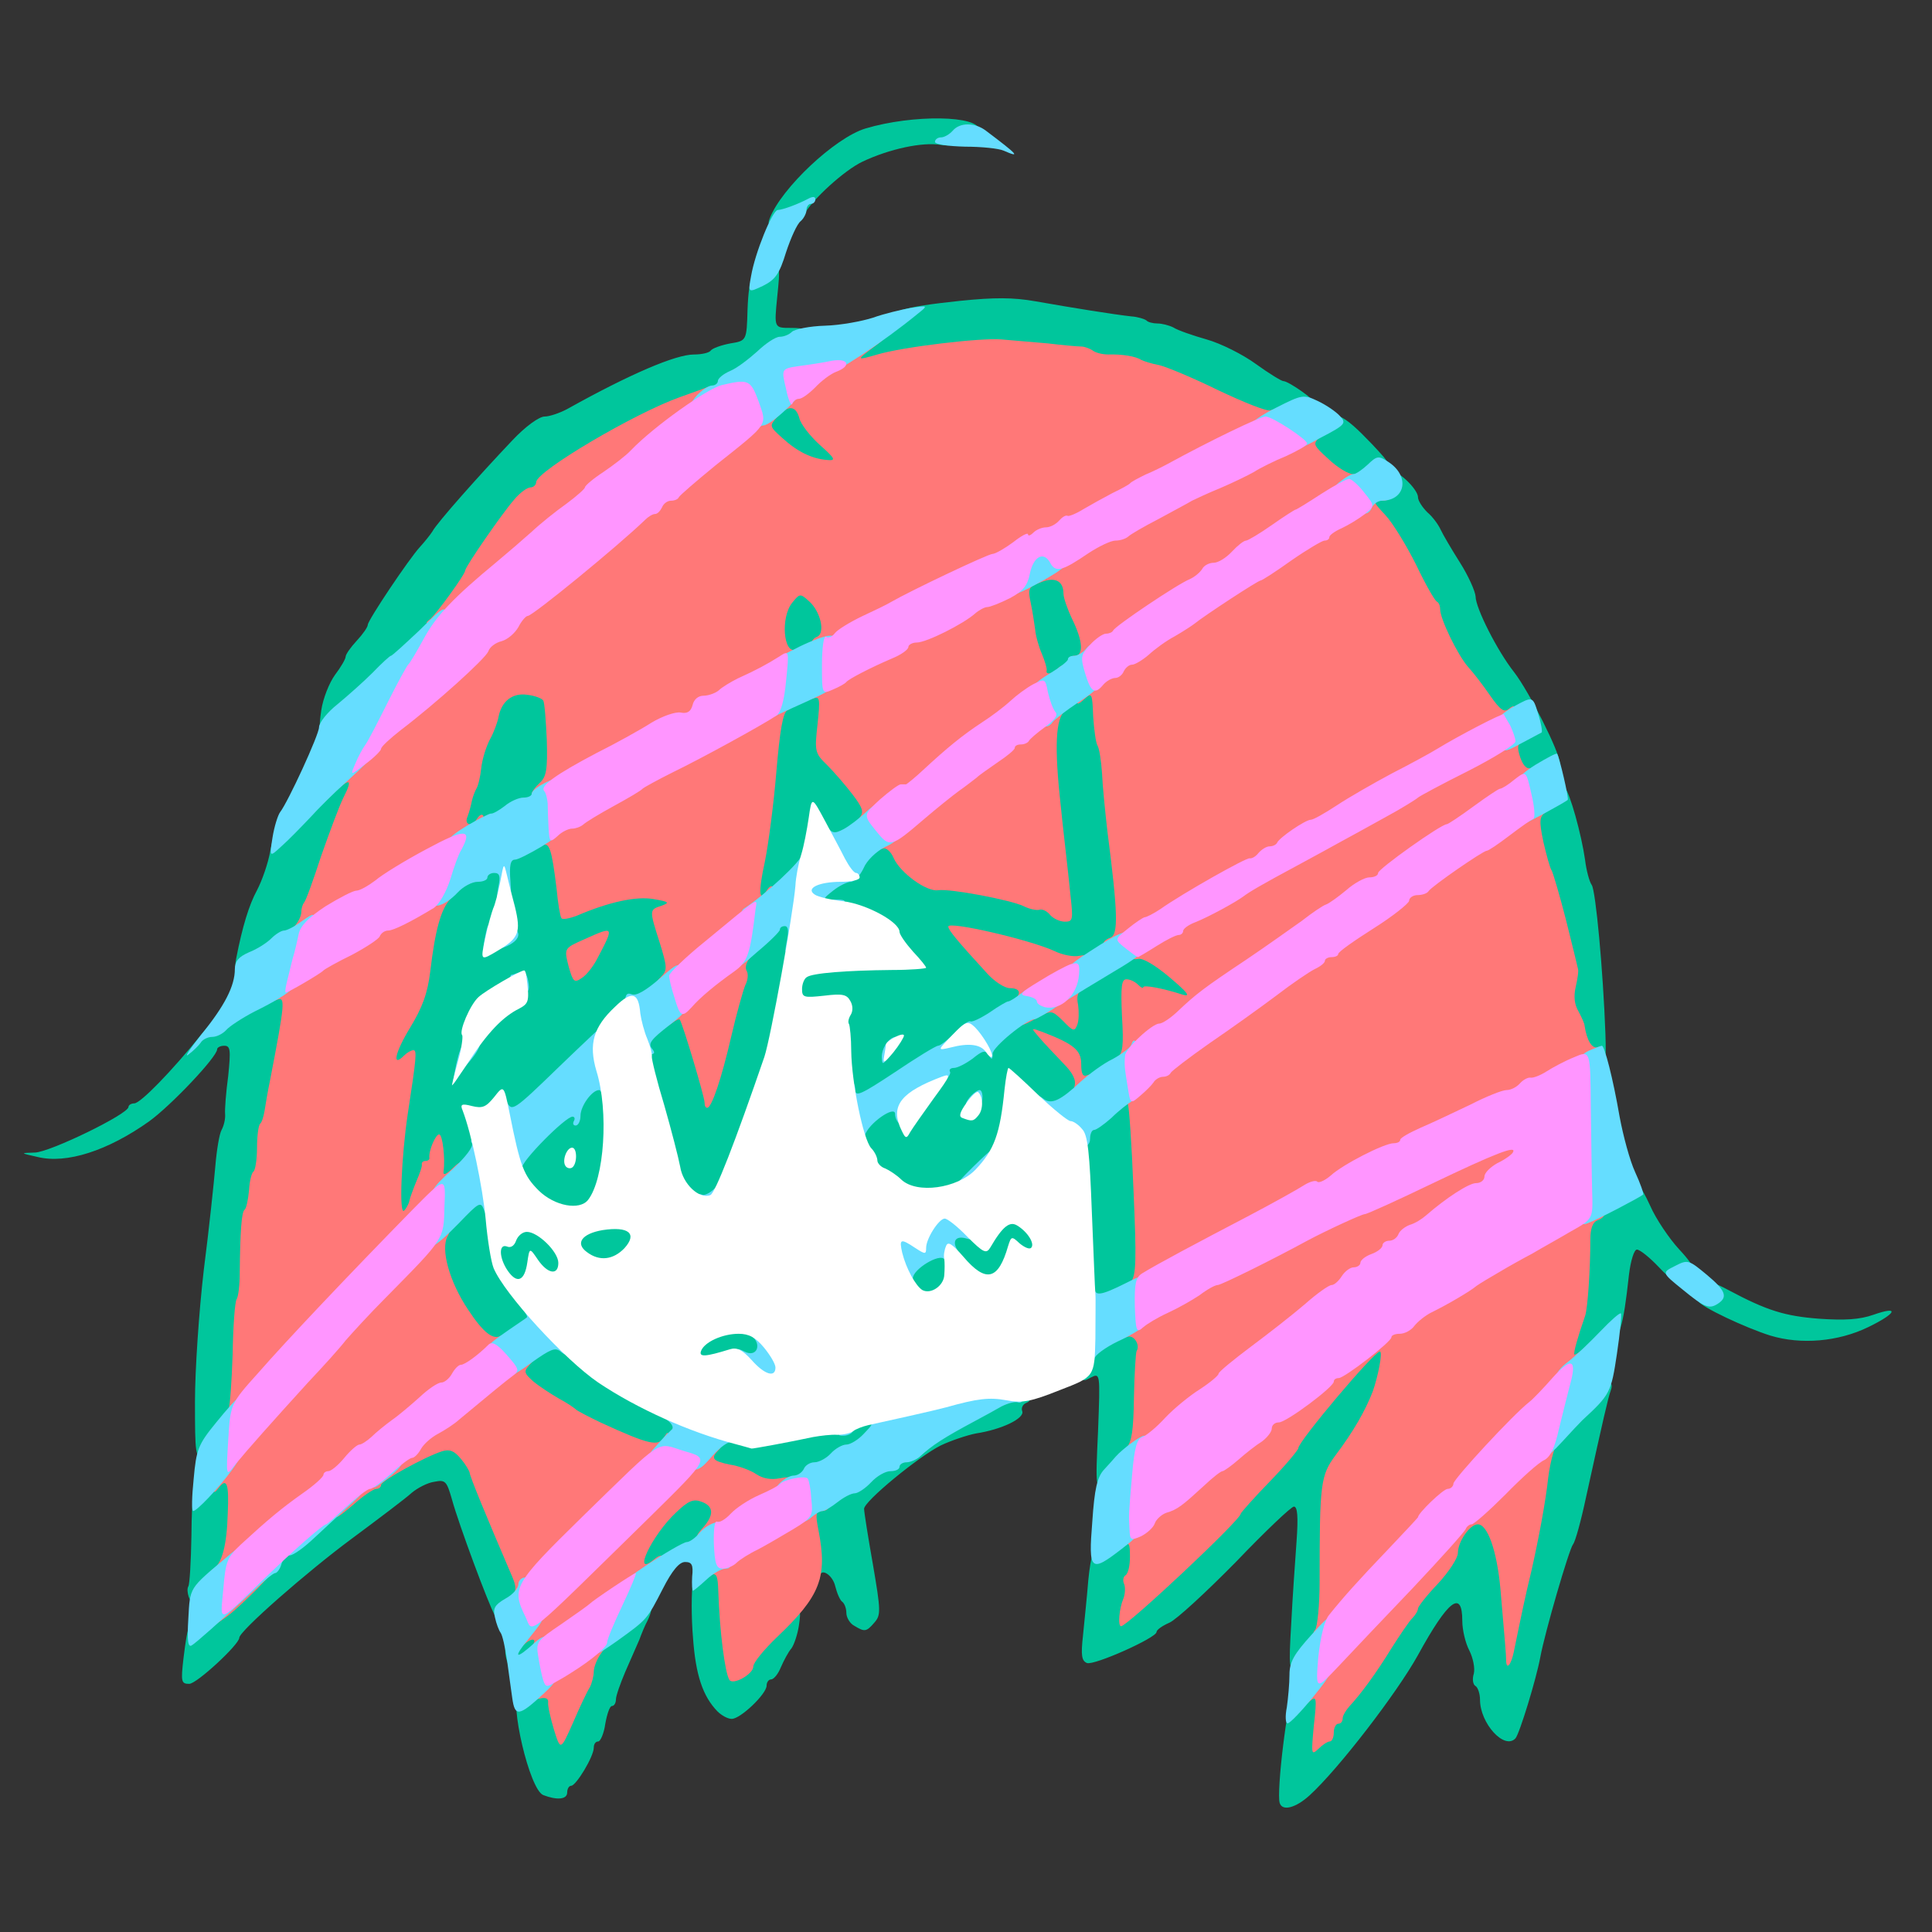 <svg version="1.0" xmlns="http://www.w3.org/2000/svg" width="436" height="436"><rect width="100%" height="100%" fill="#333333" stroke="none"/><g fill="#00c69c"><path d="M288.8 406.9c-.8-2.4 1.8-23.7 3.1-25.3 1.9-2.2 7.8-2.2 8.3.1.3 1.5.5 1.5 1.5.3 3.3-3.9 6.2-8 9.3-13 1.9-3 4-6.1 4.7-6.8.7-.7 1.3-1.7 1.3-2.2 0-.4 2-3 4.5-5.6 2.5-2.7 4.5-5.8 4.5-6.9 0-4.1 2.8-6.5 7.5-6.5 3.9 0 4.5.3 5.9 3.2.9 1.7 1.6 5.2 1.7 7.7 0 4.6 0 4.6 1.8-2.4 1-3.8 2.2-9.9 2.6-13.4 1.2-10.7 1.6-11.6 8.2-18.1 4.3-4.3 6.7-6 8.5-6 1.5 0 1.8.4 1.3 1.8-.6 1.7-1.6 6-5.6 24.2-1.1 5.2-2.4 9.9-2.9 10.5-.9 1.1-6.4 20-7.4 25.5-.9 4.9-4.7 17.3-5.6 18.3-2.5 2.7-8-3.4-8-8.7 0-1.4-.5-2.8-1-3.1-.6-.3-.8-1.6-.4-2.8.3-1.3-.2-3.6-1-5.2-.9-1.7-1.6-4.7-1.6-6.7 0-7.2-3.2-4.7-10 7.7-4.7 8.5-18 25.8-24.5 31.7-3.1 2.8-6.1 3.6-6.7 1.7zM122.6 405.1c-3.1-1.2-7.7-21-5.6-23.6 1.8-2.2 9.7-2 10.3.3.3 1.5.5 1.5 1.1-.3.4-1.1 1.2-2.9 1.6-4 .5-1.1 1.1-3.2 1.4-4.7.4-1.8 2.3-3.9 5.4-5.9 2.6-1.8 4.9-3.6 5-4.1.5-1.2 5.2-1 5.2.2 0 .6-.4 1.8-.9 2.8-.5.9-1.3 2.8-1.8 4.2-.6 1.4-2 4.6-3.2 7.3-1.1 2.6-2.1 5.4-2.1 6.2 0 .8-.4 1.5-.9 1.5s-1.1 1.8-1.5 4c-.3 2.2-1.1 4-1.6 4-.6 0-1 .6-1 1.4 0 2-4 8.6-5.1 8.6-.5 0-.9.7-.9 1.5 0 1.6-2.3 1.8-5.4.6zM161.9 386.2c-3.3-3.4-4.9-8.2-5.5-16.5-.4-4.6-.4-10.5 0-13.1.7-4.6.8-4.6 4.6-4.6s3.8 0 4.6 10.1c.9 10 .9 10 5.6 5.5 3-3 5.5-4.6 7.2-4.6 2.3 0 2.4.3 1.9 3.8-.3 2-1.1 4.4-1.7 5.2-.7.8-1.7 2.7-2.4 4.3-.6 1.5-1.6 2.7-2.2 2.7-.5 0-1 .6-1 1.4 0 1.9-6 7.6-7.9 7.5-.9 0-2.3-.8-3.2-1.7zM41.4 374.3c1-8.1 1.3-8.9 4.6-11 3.6-2.3 15-13.2 15-14.4 0-.5.6-.9 1.4-.9.8 0 3-1.5 4.8-3.2C73 339.2 80.8 333 81.9 333c.6 0 1.1-.4 1.1-.9 0-1.9 14.1-8.1 18.4-8.1 4.8 0 5.4.7 10.4 12.5 6.8 16.1 7.5 18.1 7.6 21.9.1 3.5-.3 4.2-3.3 5.9-3.3 2-3.4 2-4.5.1-1.4-2.5-8-20.2-9.6-26-1.2-4.2-1.5-4.5-4-4-1.5.2-3.8 1.4-5.1 2.5-1.3 1.2-7.4 5.8-13.6 10.4-10 7.4-25.3 20.8-25.3 22.3S44.4 380 42.7 380c-1.8 0-1.9-.5-1.3-5.7zM114.6 375.4c-1-2.5-.7-5.9.6-7.2.7-.7 2.9-1.2 5-1.2 3.7 0 3.8.1 3.8 3.4 0 2.5-.7 3.9-2.2 5-2.9 2-6.4 2-7.2 0zM291.4 366.3c.3-6 .9-14.3 1.2-18.5.4-5.6.2-7.8-.6-7.8-.6 0-6.5 5.6-13.1 12.5-6.7 6.8-13.4 13-15 13.7-1.6.7-2.9 1.6-2.9 2.1 0 1.3-14.1 7.6-15.7 7-1.2-.5-1.4-1.7-.9-6.2.3-3.1.9-8.7 1.2-12.5.6-5.8 1.1-7.3 3.3-9.2 1.5-1.4 3.9-2.3 5.9-2.4 3.2 0 3.2 0 3.2 6.5 0 6.6 0 6.6 9.5-2.9 5.2-5.3 9.5-9.7 9.5-10 0-.2 2.9-3.5 6.5-7.2s6.5-7.2 6.5-7.6c0-1 11.5-15.2 15.5-19.2 1.8-1.8 3.7-2.6 6-2.6 3.5 0 3.5.1 3.5 4.3 0 4.8-2.4 12.8-5 16.7-.9 1.4-3.1 4.7-5 7.5-3.3 5-3.3 5-3.8 22s-.5 17-3.5 20.7c-1.7 2.1-3.9 3.8-5 3.8-1.8 0-1.9-.5-1.3-10.7zM192.8 366.9c-1-.5-1.8-1.9-1.8-2.9s-.4-2.1-.9-2.5c-.5-.3-1.2-1.9-1.6-3.5-.6-2.7-3.5-4.4-3.5-2 0 .6-.4 1-.9 1-1 0-3.1-10-3.1-15.2 0-2.4.5-3.8 1.3-3.8.6 0 2.3-.9 3.7-2 1.4-1.1 3.1-2 3.9-2 .7 0 2.4-1.1 3.7-2.5 1.3-1.4 3.2-2.5 4.4-2.5 1.1 0 2-.4 2-1 0-.5.7-1 1.6-1 .8 0 2.2-.6 2.9-1.2 2.9-2.7 5.6-4.4 12.5-8.1 1.9-1 4.6-2.5 6-3.2 3.5-2 10-2 10 0 0 .9-.6 1.8-1.4 2.1-.8.3-1.2 1.2-.9 1.9.5 1.6-4.6 4.1-10.5 5-2 .4-5.6 1.6-7.9 2.7-5 2.5-17.3 12.6-17.3 14.3 0 .7.9 6.4 2 12.6 1.8 10.5 1.8 11.4.3 13.1-1.8 2.1-2.2 2.1-4.5.7zM42.6 360.4c-.3-.9-.4-1.9-.1-2.4.3-.4.6-5.6.7-11.4.1-9.6.4-10.9 2.4-13.1 2.7-2.9 7.8-3.4 8.8-.9.9 2.4.7 13.4-.5 18.3-.7 3.1-2.1 5.5-4.7 7.7-4.2 3.7-5.7 4.1-6.6 1.8zM142 352.5c0-4.3 3-10 7.6-14.2 3.7-3.5 7.1-4.1 11.8-2.3 2.2.8 2.6 1.5 2.6 5.2-.1 5.1-3.2 9.2-7.8 10.2-1.6.4-3.8 1.6-4.8 2.7-1.1 1.2-3 1.9-5.6 1.9-3.7 0-3.8-.1-3.8-3.5zM167.4 335.7c-1.1-.9-3.7-1.8-5.7-2.2-3.5-.7-3.7-.9-3.7-4.4.1-6 1.9-7.5 8.7-6.7 4.1.4 8.5 0 15.3-1.5 5.2-1.1 11.4-2.3 13.8-2.6 4.2-.6 4.2-.6 4.2 2.9 0 3.7-3.3 7.8-6.2 7.8-.8 0-2.3.9-3.3 2s-2.6 2-3.6 2-2.2.7-2.7 1.6c-1.3 2.4-13.9 3.1-16.8 1.1zM247.8 322.9c.5-13.1.5-13.1-1.7-12-2 1.1-2.1 1-2.1-3.8s.1-4.9 4.5-7c5.2-2.4 10-2.7 10.8-.6.6 1.5-.1 24.4-.9 28.2-.2 1.2-1.2 2.4-2.3 2.8-1 .3-2.3 1.7-2.9 3-.8 1.7-2 2.5-3.6 2.5-2.4 0-2.4 0-1.8-13.1zM44 316.3c0-7.1.9-20.4 2-29.8 1.2-9.3 2.3-19.9 2.6-23.4.3-3.6.9-7.2 1.4-8.1.5-.9.9-2.5.8-3.6-.1-1 .2-4.9.7-8.6.6-5.9.5-6.8-.9-6.8-.9 0-1.6.4-1.6.8 0 1.7-10.4 12.7-15.4 16.3-9.3 6.6-18.6 9.6-25.1 8-4-.9-4-.9-.6-1 3.4-.1 21.1-8.7 21.1-10.3 0-.4.6-.8 1.3-.8 1.4 0 8.4-7.2 15.1-15.5 5.3-6.6 12.9-11.4 18.4-11.5 3.1 0 3.2.1 3.2 4.3 0 4.7-3.7 27.1-5.1 30.2-.4 1.1-1 4-1.2 6.5-.3 2.5-1.2 8.8-2.1 14-.8 5.2-1.9 17-2.4 26.1-.9 16.7-.9 16.7-4.7 21.3-2 2.5-4.6 4.6-5.6 4.6-1.8 0-1.9-.9-1.9-12.7zM143 328.3c-4.3-1.4-15.2-6.3-16-7.2-.3-.3-2-1.5-3.9-2.5-8.1-4.5-10.3-9.3-6.4-14 1-1.2 1.1-1.5.3-.8-.8.6-3 1.2-5 1.2-4.3 0-5.7-1-9.8-7.1-3.3-5-5.1-11-5.2-17.2 0-5.3 6.7-12.7 11.5-12.7 3.4 0 4.4 1.4 4.6 7 0 1.4.3 1.9.6 1.3.2-.8 2.2-1.3 4.5-1.3 4.1 0 4.1 0 1-2.7-7.2-6.6-7.1-11 .5-18 3.1-2.9 6.3-5.3 7-5.3.7 0 1.3-.6 1.3-1.3 0-2.4 3.6-4.7 7.2-4.7s3.6 0 4.3 6.4c.8 7 0 15-2.1 20.8-1.3 3.8-1.3 3.8 2.4 3.8 2.1 0 4.3.5 5 1.2 2.1 2.1 1.4 7.2-1.2 9.7-2.2 2.1-3.3 2.3-8.5 1.9-5.4-.4-6.1-.2-6.1 1.4 0 1.4-.8 1.8-3.4 1.8-1.9 0-3.7.3-3.9.8-.2.4-.2 2.8.1 5.5.4 4.6.5 4.7 3.6 4.7 2.1 0 4 .8 5.2 2.1 2.7 3 11.8 9 18.7 12.4 5.3 2.5 5.7 3 5.7 6.1 0 4.7-2.6 7.4-7 7.3-1.9 0-4.2-.3-5-.6zm-14.6-51.8c.4-1.1-.2-1.5-2.2-1.5-2.6.1-2.6.1-.8 1.5 2.4 1.8 2.3 1.8 3 0zM155 305.1c0-5.5 1.8-6.6 10.9-6.6 7.6 0 7.6 0 7.6 5s0 5-9.2 5.3c-9.3.2-9.3.2-9.3-3.7zM352 305.9c0-1.7.6-5.4 1.4-8.2.8-2.9 1.8-9.6 2.1-14.9.7-9.7.7-9.7 4.9-12.2 2.3-1.4 5.4-2.8 6.9-3.1 2.4-.6 2.8-.3 5.1 4.6 1.3 3 4.3 7.4 6.5 9.8 4.4 4.7 4.6 6.5 1.2 7.4-1.6.4-3.1-.5-5.8-3.4-2-2.1-4.2-3.9-4.9-3.9-.6 0-1.4 2.4-1.8 5.8-1.3 11.8-2 14.1-5.4 17.7-2.6 2.7-4.2 3.5-6.8 3.5-3.1 0-3.4-.2-3.4-3.1zM399.5 301.4c-5.7-1.8-15.4-6.4-16.2-7.7-.3-.4.3-1.6 1.3-2.6 1.8-1.8 2-1.8 5.4 0 8.8 4.7 12.8 5.9 20.5 6.5 5.8.4 9.2.2 12.3-.9 6-2.1 5.2-.3-1.2 2.8-6.8 3.3-15.2 4-22.1 1.9zM204.6 293.7c-1.3-1-1.7-2.4-1.4-5.7.3-4.2.6-4.6 4.5-6.5 2.3-1.1 4.4-2.8 4.7-3.9.4-1.5 1.3-1.7 4.9-1.5 3.5.3 4.8 0 5.6-1.3.8-1.3 2.4-1.8 5.5-1.8 5.5 0 7.6 2.2 7.6 7.8 0 3.9-.2 4.2-2.8 4.2-2.1 0-3 .7-4 3-1.2 2.7-1.8 3-6.1 3-2.6 0-5.2-.5-5.9-1.2-.9-.9-1.2-.7-1.2 1 0 3.8-7.5 5.7-11.4 2.9zM243.7 290.8c-.3-2.4-.6-11.9-.6-21.3-.2-17-.2-17 3.4-19.3 1.9-1.2 3.5-2.7 3.5-3.2 0-.6 1.8-1 3.9-1 3.9 0 3.9 0 4.5 11.3.3 6.1.7 16.4.8 22.7.3 11.5.3 11.5-3.2 13.2-1.9.9-5.4 1.7-7.6 1.8-4.2 0-4.2 0-4.7-4.2z"/><path d="M87.1 273.3c0-6.1 1.7-24.5 2.4-28 .7-2.9.5-3.3-1.4-3.3-3.5 0-2.8-6.1 1.5-13.2 2.7-4.4 3.9-7.7 4.5-12.6.4-3.7 1.2-8.4 1.8-10.5 1.1-4.6 5.7-9.6 8.9-9.7 1.2 0 2.2-.4 2.2-1 0-.5 1.1-1 2.5-1s2.5-.6 2.5-1.2c.1-1.7 8.8-5.8 12.2-5.8 2.8 0 3 .5 4.4 10.3.7 5.3 1.3 5.6 8.4 3.1 3.3-1.1 6.2-1.4 10.8-.9 6.2.7 6.2.7 6.2 4 0 2-.6 3.5-1.5 3.9-1.3.4-1.3 1 0 4.7 2.3 6.4 1.9 9.1-1.8 12.7-1.8 1.8-3.9 3.2-4.7 3.2-1.8 0-8 4.8-8 6.2 0 .7-4.4 5.4-9.7 10.6-9.8 9.3-9.8 9.3-14.4 8.8s-4.6-.5-4.1 4.1c.4 4.2.2 4.8-2.8 7.4-2.1 1.9-4.4 2.9-6.4 2.9-2.8 0-3.3.5-4.6 4.3-1.4 3.8-1.8 4.2-5.2 4.5-3.8.3-3.8.3-3.7-3.5z"/><path d="M153.1 271.3c-1.3-1.1-2.5-3.8-3.1-7.2-.6-3-2.1-8.9-3.5-13.3-1.4-4.3-2.8-10.2-3.1-13.1-.6-5.2-.5-5.4 2.9-8 2.3-1.7 4.8-2.7 7-2.7 3 0 3.6.4 4.1 2.8.4 1.5 1.2 4 1.8 5.5 1.1 2.8 1.2 2.7 2.9-4.1.9-3.8 2-9.1 2.4-11.8.6-4.1 1.4-5.6 5.2-9.1 3.5-3.4 5.3-4.3 8-4.3 3.5 0 3.5 0 3.1 5.3-.3 5.3-.3 5.3 8.2 4.9 10-.4 11-.6 11-2.7 0-2.3-6.9-6.3-12.2-7-4.6-.7-4.8-.9-4.8-4 0-3.3 3.1-6.5 6.2-6.5.7 0 1.8-1.1 2.5-2.5 1.1-2.4 1-2.5-2.7-2.5-3.4 0-3.9.3-4.5 2.9-1.1 5.1-8.1 11.1-13 11.1-3.3 0-3.5-.2-3.5-3.2 0-1.8.7-6.4 1.5-10.3.9-3.8 2.1-13 2.7-20.3 1.1-13.3 1.1-13.3 5.4-15.2 2.4-1.1 5.7-2 7.4-2 3.2 0 3.2 0 2.8 6.8-.3 6.1-.1 6.9 2.2 9.2 6.1 6.1 8.2 9.8 7.8 14-.3 3.9-.3 4 2.9 4 2.1 0 3.3.5 3.3 1.4 0 2.1 6.1 7.6 8.4 7.6 1.8 0 15.9 2.8 23.5 4.7 2.1.5 2.3.3 1.8-1.8-1.2-5.1-3-34.6-2.3-38.1.5-2.8 1.5-4.2 3.6-5.3 1.6-.8 3.2-2.1 3.6-2.7.6-1 .4-1.1-.7 0-.7.6-2.9 1.2-4.9 1.2-3.3 0-3.6-.3-5.2-4.8-1-2.6-2-8.3-2.4-12.7-.6-8-.6-8 2.8-9.3 6.3-2.2 10.8-1.1 10.8 2.8 0 .9.9 3.5 2 5.8 2.5 5.1 2.8 14.2.5 14.2-.8 0-1.5.5-1.5 1 0 .6 1.4 1 3 1 3 0 3 0 3 5.8 0 3.2.3 6.2.8 6.6.7.8 2.6 19.1 3.8 37.4.7 10.2.7 10.2 3.7 10.2 2 0 4.7 1.4 8.3 4.3 4.5 3.5 5.3 4.7 5.4 7.6 0 3.4 0 3.4-4.7 2.7-2.7-.3-6.2-.8-7.9-1.2-3.1-.6-3.1-.6-2.6 6.8.4 7.3.4 7.3-3.4 9.3-2 1.1-4.6 2.4-5.6 3-1 .5-2 1.7-2.3 2.6-1 3.2-11.4 5.5-13 2.9-1.3-2.2-2.4-.8-3.5 4.5-1 4.6-2 6.4-6.1 10.5-5 5-5 5-12.8 5-6.1 0-8.1-.4-9.7-1.8-1-1-2.7-2.1-3.6-2.5-1-.3-1.8-1.3-1.8-2 0-.8-.7-2-1.6-2.8-1.1-.9-1.5-2.6-1.2-6.1.2-3.1-.1-4.8-.8-4.8-1.3 0-2.4-4.5-2.4-10 0-2-.3-5.8-.6-8.4-.7-4.6-.7-4.6-5.4-4.6-4.8 0-4.8 0-5.5 4.8-1.1 7.5-10.8 35.4-13.3 38.5-1 1-2.9 1.7-5.2 1.7-2.1 0-4.7-.8-5.9-1.7zm55.9-28.7c0-.4-1.4.3-3 1.6-2 1.4-2.6 2.4-1.8 2.9 1 .7 4.8-2.9 4.8-4.5zm31-19.6c0-1 .8-2.4 1.8-2.9 1.4-.9 1.3-1-1.1-1.1-1.6 0-4.3-.7-6-1.5-1.8-.8-5.2-1.9-7.7-2.4-4.5-1-4.5-1-1.2 2 1.8 1.6 4.1 2.9 5.2 2.9 1.5 0 2 .7 2 2.5 0 2.2.4 2.5 3.5 2.5 2.8 0 3.5-.4 3.5-2zM355.7 238.3c-.4-1-1.3-3.6-2.2-5.8-.8-2.2-1.5-6.5-1.4-9.5.1-5-3.3-20.9-4.9-23.5-1-1.5-3.1-11.5-3.1-15.1-.1-2.8.5-3.5 4-5.4 2.4-1.2 4.6-1.7 5-1.3 1.2 1.2 3.8 10.7 4.6 16.3.3 2.5 1 5 1.5 5.7.9 1.1 2.6 19.6 3.1 33.6.2 6.7.2 6.7-2.9 6.7-2.1 0-3.4-.6-3.7-1.7zM53.3 216.3c1.4-7.2 2.9-12.1 4.7-15.4 1.1-2.1 2.5-6 3-8.9.5-2.8 1.5-5.7 2.2-6.4 11.4-12 12.1-12.6 15.4-12.6 3.2 0 3.4.2 3.4 3.5 0 2-.7 4.9-1.5 6.4-.8 1.6-2.8 7.1-4.6 12.2-1.7 5.2-3.4 10.3-3.9 11.4-.4 1.1-1.1 2.8-1.4 3.7-.3 1-2.1 2.4-4.1 3.2-1.9.8-3.5 1.9-3.5 2.3 0 1-5.8 3.3-8.4 3.3-1.5 0-1.7-.6-1.3-2.7zM102 185.7c0-1.7.5-4.8 1.1-6.7.6-1.9 1.7-5.7 2.4-8.5 2.1-7.8 4.5-13.8 6.3-15.9 1.4-1.5 2.6-1.7 7.1-1.2 3 .4 6 1.1 6.7 1.6.7.7 1.2 4.8 1.2 11.8.1 9.9-.1 10.9-2.3 13.5-1.3 1.5-3 2.7-3.8 2.7-.8 0-2.6.9-4 2s-3.2 2-4 2c-.9 0-1.9.5-2.2 1-.3.6-2.4 1-4.6 1-3.7 0-3.9-.1-3.9-3.3zM340 173.4c-.7-1.9-1-4.9-.8-6.5.4-2.3.1-2.9-1.3-2.9-1 0-3-1.8-4.6-4-1.5-2.3-3.8-5.2-5-6.5-2.3-2.6-6.3-10.8-6.3-13 0-.8-.3-1.5-.7-1.7-.5-.1-2.7-4.2-5-8.9-2.4-4.7-5.4-9.6-6.8-10.9-1.7-1.6-2.5-3.4-2.5-5.7 0-3.1-.2-3.3-3.2-3.3-2.3 0-4.4-1.1-7.1-3.5-3.2-2.8-3.8-4-3.5-6.6.2-2.5 1.1-3.7 3.7-5.1 4.2-2.4 6-1.6 12.7 5.4 4.6 4.9 4.6 4.9 2.3 7.6-1.8 2-1.9 2.3-.4 1.2 1.1-.8 2.3-1.9 2.6-2.3.8-1.1 5.9 3.6 5.9 5.5 0 .8 1 2.3 2.1 3.4 1.2 1 2.5 2.8 3 3.9s2.5 4.5 4.4 7.5c1.9 3 3.4 6.4 3.5 7.6 0 2.6 4.9 12.3 8.7 17.1 3.4 4.4 10.3 18.1 10.3 20.5 0 2.4-3.9 4.8-7.6 4.8-2.8 0-3.4-.5-4.4-3.6zM72.5 160.3c.4-2.7 1.8-6.2 3.1-8 1.3-1.7 2.4-3.6 2.4-4.1 0-.5 1.1-2.1 2.5-3.6s2.5-3.1 2.5-3.6c0-1 9.3-14.9 11.8-17.6 1-1.1 2.3-2.7 2.8-3.5 1-1.9 10.5-12.6 18-20.5 3-3.2 6.1-5.4 7.3-5.4 1.1 0 3.5-.8 5.3-1.8 14-7.8 24.3-12.2 28.4-12.2 1.8 0 3.5-.4 3.8-.9.4-.5 2.3-1.2 4.4-1.6 3.7-.6 3.7-.6 3.9-7.7.3-7.7 1.3-9.8 5-9.8 2.4 0 2.4.1 1.7 7-.7 7-.7 7 3 7 3.3 0 3.7.3 3.4 2.2-.2 1.5-1.1 2.4-2.5 2.6-1.1.2-3.7 1.9-5.7 3.8-1.9 1.9-4 3.4-4.6 3.4-.5 0-1.9.9-2.9 1.9-1.1 1.1-4.7 2.9-8 4.2-12.5 4.5-34 16.9-34.1 19.7 0 .6-.6 1.2-1.3 1.2-.7 0-2.4 1.2-3.7 2.8-2.5 2.8-11 15.1-11 15.9 0 2.1-14.9 19.3-16.7 19.3-.3 0-2.2 1.7-4.2 3.8-6 6-11.5 10.2-13.5 10.2-1.6 0-1.7-.5-1.1-4.7zM174.6 147.8c-.3-1.3-.6-4.6-.6-7.3 0-6.5 2-9.5 6.4-9.5 5 0 7.4 2.7 8.2 9.2.6 5.5.6 5.5-3 7.6-5 3-10.2 2.9-11 0zM179 105.7c-5.2-2.5-8-5.8-8-9.7 0-4.8 2.4-7 7.7-7 3.5 0 4.2.4 4.7 2.4.3 1.3 2.4 4 4.6 6 3 2.7 4 4.4 4 6.6 0 3-.1 3-5.2 2.9-2.9 0-6.4-.6-7.8-1.2zM271.7 91c-9.3-4.5-13.8-6-29.7-9.2-9.2-1.9-31-1.6-38.6.5-3.4.9-7.6 1.7-9.3 1.7-2.8 0-3.1-.3-3.1-3.2.1-2.7.9-3.9 4.6-6.6 5.6-4.2 8-4.9 21-6.3 7.8-.8 12-.8 17.1.1 8.5 1.5 17.9 3 21.6 3.4 1.5.1 3 .6 3.4.9.3.4 1.5.7 2.5.7s2.6.4 3.6.9c.9.6 4.3 1.8 7.5 2.7 3.2.9 8.2 3.4 11.2 5.6 2.9 2.1 5.7 3.8 6.1 3.8 1.2 0 7.4 4.4 7.4 5.2 0 1.5-8.1 4.8-11.7 4.7-2.4 0-7.4-1.8-13.6-4.9zM173.7 49.3c2.6-6.8 14.7-18.2 21.6-20.3 10.7-3.2 25.7-3 25.7.4 0 2.2-4.6 3.9-8.7 3.3-4.1-.7-11.6.9-17.7 3.8-4 1.9-11.3 8.5-13.2 12-.7 1.3-2.4 2.1-4.7 2.3-3.2.3-3.6.1-3-1.5z"/></g><g fill="#ff7878"><path d="M296.5 389.4c.7-6.3.6-6.8-.9-5.5-1.4 1.2-1.6 1-1.6-2 .1-3.7 3.5-7.9 23.8-28.6 5.6-5.8 10.2-10.9 10.2-11.4s.5-.9 1-.9c.6 0 4.2-3.2 8-7.1 5.3-5.4 7.8-7.2 10.6-7.6 3.4-.6 3.6-.5 2.9 1.7-.4 1.3-.9 3.7-1.1 5.4-.6 5.6-2.2 14-3.8 21.1-1.5 6.2-2.1 9.2-4 18.4-.6 2.8-1.6 4-1.7 2 0-1.6-.3-4.6-1.3-16.4-.8-8.6-2.9-14.5-5.1-14.5-1.8 0-4.5 3.9-4.5 6.5 0 1.1-2 4.2-4.5 6.9-2.5 2.6-4.5 5.2-4.5 5.6 0 .5-.6 1.5-1.3 2.2-.7.7-2.8 3.8-4.7 6.8-3.5 5.7-6.9 10.3-9.5 13.1-.8.9-1.5 2.1-1.5 2.7 0 .7-.4 1.2-1 1.2-.5 0-1 .9-1 2s-.4 2-.9 2-1.7.8-2.6 1.7c-1.6 1.5-1.6 1.2-1-5.3zM125 390.3c-.8-2.7-1.4-5.4-1.3-6.1.1-.9-.6-1.2-1.8-.9-3.3.9-2.5-4.5 1.1-7.1 1.6-1.2 3.3-2.2 3.8-2.2s1.5-.7 2.2-1.5c.7-.8 2.8-1.5 4.7-1.5 3.3 0 3.4.1 1.9 2.2-.9 1.2-1.6 3.1-1.6 4 0 1-.4 2.6-.9 3.6-.6.9-2.3 4.5-3.8 8-2.8 6.3-2.8 6.3-4.3 1.5zM164.6 379.1c-1-1.6-2.2-10.9-2.5-20-.1-3.4-.4-4.2-1.6-3.7-1.1.4-1.5-.1-1.5-1.9 0-1.5.6-2.5 1.4-2.5.8 0 2.1-.6 2.8-1.3.7-.7 2.9-2.1 4.8-3 1.9-1 5.5-3.1 8-4.7 4.4-2.8 11-4 11-2 0 .6-.7 1-1.6 1-1.3 0-1.4.7-.7 4.3 2.1 10.7.4 14.9-9.4 24.2-2.9 2.8-5.3 5.7-5.3 6.6 0 1.7-4.6 4.3-5.4 3zM120 371.5c1.5-1.8-.1-2-1.8-.3-.9.9-1.2.4-1.2-2.2 0-3.2 1.6-5.1 20.1-23.2 17.4-17.1 20.5-19.8 23.2-19.8 2.4 0 2.8.3 1.9 1.2-1.9 1.9-1.4 2.5 2.4 3.3 2.1.3 4.8 1.3 6.1 2.2 1.5 1 3.4 1.3 5.3.9 2.8-.5 3-.3 3 2.2 0 2.3-.6 3-3.6 4.1-1.9.7-5 2.6-6.8 4.2-2.6 2.2-4.3 2.9-7.7 2.9-4.2 0-4.2 0-2.3-2.2 2.6-2.9 2.5-4.9-.3-5.9-1.8-.7-3-.2-5.7 2.4-5.4 5-10.1 14.8-5.1 10.7 2.2-1.9 2.8-.7 1.1 2.5-1.2 2.3-4.4 5-12.6 10.5-.8.6-3.7 2.6-6.4 4.5-5.2 3.6-12.2 5.1-9.6 2z"/><path d="M296.8 367.8c.5-.7 1-5.6 1-10.8 0-22.3.2-24 3.6-28.6 4-5.3 6.7-10 8.4-14.4 1.2-3.4 2.3-9 1.6-9-1.3 0-18.4 20.3-18.4 21.8 0 .4-2.9 3.9-6.5 7.6-3.6 3.7-6.5 7-6.5 7.2 0 1.4-25.5 25.3-27 25.4-.8 0-.4-4.1.5-6.2.4-1 .5-2.5.2-3.3-.4-.8-.2-1.7.3-2 .6-.4 1-2.2 1-4.2 0-3.1-.2-3.4-1.6-2.2-1.4 1.1-1.5.9-1.2-1.7.2-1.9 1.1-3.3 2.6-3.9 1.2-.5 2.5-1.8 2.8-2.7.3-.9 1.5-2 2.6-2.4 2.5-.7 3.7-1.7 8.5-6.1 1.9-1.8 3.8-3.3 4.2-3.3.3 0 2-1.2 3.6-2.6 1.7-1.5 4-3.3 5.3-4.1 1.2-.9 2.2-2.2 2.2-2.9 0-.8.7-1.4 1.6-1.4 1.7 0 12.4-8 12.4-9.2 0-.5.5-.8 1.1-.8 1.2 0 7.5-4.6 10.6-7.7 1.2-1.3 2.9-2.3 3.7-2.3.8 0 2.1-.8 2.8-1.8.7-.9 2.4-2.3 3.8-3 3.5-1.7 8.8-4.8 10.2-6 .7-.5 3-1.9 5.1-3.1 2-1.2 5.4-3.1 7.5-4.2 2-1.2 5.6-3.2 7.9-4.5 2.3-1.3 5.8-2.4 7.7-2.4 3.7 0 4.8 1.3 2.1 2.4-1.1.4-1.6 1.9-1.6 4.3 0 6.6-.6 15.7-1.2 17.3-1.6 4.6-2.7 8.4-2.4 8.7.2.1 1.3-.6 2.5-1.7 2.6-2.4 2.6-2.4 1 2-1 3-6.8 10.2-10.7 13.4-4 3.2-17 17.3-17.1 18.4 0 .6-.6 1.2-1.3 1.2-1 0-6.7 5.5-6.7 6.4 0 .1-3 3.3-6.7 7.2-3.8 3.9-8.6 9.2-10.7 11.7-3.1 3.6-4.7 4.7-6.9 4.7s-2.7-.3-1.9-1.2zM48 364.3c0-3.5 1.6-5.3 4.7-5.3 1.7 0 2.3-.6 2.3-2.3 0-2-.4-2.2-4.2-1.9-3.3.2-3.9 0-2.6-.8 1.9-1.2 3-5.3 3.2-12.5.3-6.6-.2-8.1-2-5.8-1.2 1.6-1.3 1.4-1.4-1.8 0-3.1 2.4-7.8 5.1-9.9.3-.3 2.5-2.7 4.9-5.5 2.3-2.7 7-8 10.4-11.6 3.3-3.6 7-7.6 8.1-8.9 2-2.3 2-2.3-.1-1.2-1.2.6-4.3 3.7-7 6.9C59 315.9 55.8 319 53.3 319c-1.5 0-2.2-.4-1.7-1.1.3-.6.7-6.2.9-12.3.1-6.2.5-11.8.9-12.4.4-.6.7-3.3.7-5.9.1-9.4.4-13.8 1.1-14.3.4-.3.8-2.3 1-4.4.1-2 .6-4 1-4.2.4-.3.8-2.7.8-5.3 0-2.6.3-5.1.7-5.5.4-.3.8-1.7 1-2.9.2-1.2.7-4.4 1.3-7.2 3.3-17.1 3.4-18.6 1.6-17.9-1.2.5-1.6 0-1.6-1.8s1.1-3 4.2-4.8c2.4-1.3 4.5-2.6 4.8-2.9.3-.3 3.1-2 6.4-3.6 3.2-1.7 6.1-3.6 6.3-4.2.3-.7 1.1-1.3 1.9-1.3 1.4 0 8.2-3.5 9.9-5.1.5-.5 2.7-.9 4.9-.9 3.8 0 3.9.1 2.2 1.9-2.1 2.3-3.4 7-4.5 16.3-.6 5-1.8 8.2-4.6 12.8-3.4 5.6-4.1 9-1.3 6.2.7-.7 1.6-1.2 2.1-1.2.8 0 .7 1.5-1.3 14.5-1.4 9.4-2 22.9-.8 21.7.5-.5 1.1-1.6 1.2-2.3.2-.8.9-2.7 1.6-4.4.7-1.6 1.3-3.3 1.2-3.7-.1-.5.3-.8.8-.8s1-.3.9-.7c-.2-1.6 1.4-5.3 2.2-5.3.8 0 1.4 5.6 1 8.3-.2 1.1.6.8 2.3-.9 1.5-1.4 1.6-1.3 1.6.6 0 3.3-1.8 6-7.9 12-7.6 7.5-16.1 16.8-13.6 15 2.2-1.6 6.3-5.8 10.8-10.9 1.9-2.2 3.6-3.1 5.7-3.1 2.7 0 3 .2 2 2-1.6 2.9.4 10.2 4.6 16.5 3.5 5.3 5.7 7 7.5 5.9.5-.3.9.6.9 2 0 2.3.4 2.6 3.7 2.6 3.4 0 3.5.1 2 1.8-1.6 1.7-1.5 2 .6 3.9 1.3 1.1 3.9 2.8 5.8 3.9 1.9 1 3.6 2.2 3.9 2.5.3.3 2.8 1.6 5.5 2.9 11.1 5.1 13.1 5.5 14.4 3.3.9-1.5 1-1.3 1.1 1.5 0 3-1.6 4.9-16.2 19.3-9.8 9.5-17.1 15.9-18.2 15.9-1.5 0-1.7-.3-.9-1.1.9-.9.8-2-.2-4.3-5.8-13.5-9.5-22.5-9.5-23.2-.1-.5-.9-1.9-2-3.2-1.5-1.8-2.5-2.2-4.2-1.7-3.8 1.2-13.8 6.7-13.8 7.6 0 .5-.5.9-1.1.9-.6 0-3 1.6-5.2 3.6-4.2 3.5-4.2 3.5-4.5 1-.2-1.4-.6-2.6-.8-2.6-.7 0-7.6 5-8.9 6.5-.5.5-2.9 2.5-5.2 4.3-5.1 4-5.4 5.2-1.1 5.2 3.2 0 3.2 0-1.2 4.6-2.5 2.5-5.7 5.5-7.2 6.5-2.8 2-2.8 2-2.8-.8zm38.6-32.7c.1-.1.4-1.4.8-3.1.6-2.7.5-2.8-.7-1.2-.8.9-1.9 1.7-2.4 1.7s-1.8.9-2.8 2c-1.8 2-1.8 2 1.6 1.4 1.9-.4 3.4-.7 3.5-.8zm15.2-15.3c.7-.7.9-1.3.4-1.3-1.1 0-5.2 3.5-5.2 4.5 0 .7 2.1-.7 4.8-3.2zM254.2 326.7c1.2-1.2 1.6-3.9 1.7-11.3.1-5.4.4-10.1.6-10.5.9-1.4-.7-3.8-2.1-3.2-2.1.8-1.8-3 .4-5 .9-.9 3.5-2.4 5.7-3.4s5.4-2.8 7.2-4c1.7-1.3 3.5-2.3 4.1-2.3.8 0 12.7-5.9 20.2-10 4.1-2.2 12.3-6 13-6 .5 0 7.3-3.1 15.2-6.8 15.9-7.6 20.2-9.2 24.1-9.2 2.4 0 2.7.4 2.7 3.3 0 2.8-.7 3.7-4.5 6.1-2.5 1.6-4.5 3.5-4.5 4.2 0 .8-.8 1.4-1.9 1.4-1.6 0-6.7 3.3-11.3 7.3-.9.8-2.5 1.8-3.6 2.1-1.1.4-2.3 1.3-2.6 2.1-.3.8-1.2 1.5-2.1 1.5-.8 0-1.5.5-1.5 1 0 .6-1.1 1.5-2.5 2s-2.5 1.4-2.5 2c0 .5-.7 1-1.5 1s-2 .9-2.7 2c-.7 1.1-1.7 2-2.3 2-.6 0-3.3 1.9-6 4.3-2.8 2.4-8.3 6.7-12.2 9.6-4 3-7.3 5.7-7.3 6.1 0 .4-1.9 2-4.2 3.5-2.4 1.5-6 4.5-8 6.7-3.1 3.3-4.5 4.1-8.5 4.6-4.4.5-4.6.4-3.1-1.1zM255.2 289.3c1.2-1.5 1.3-4.8.6-20.7-.4-10.4-1-19.1-1.3-19.5-.3-.3-1 .1-1.5.9-.8 1.2-1 .9-1-1 0-2.5 5.7-9 7.8-9 .6 0 1.2-.4 1.4-.9.2-.4 4.1-3.4 8.8-6.7 4.7-3.2 11.4-8 15-10.7 3.5-2.7 7.5-5.4 8.7-6 1.3-.6 2.3-1.4 2.3-1.9 0-.4.7-.8 1.5-.8s1.5-.3 1.5-.7c0-.5 3.6-3 8-5.8 4.3-2.7 7.9-5.6 8-6.2 0-.7.9-1.3 1.9-1.3 1.1 0 2.2-.4 2.5-.9.7-1.1 12.3-9.1 13.1-9.1.4 0 2.7-1.6 5.2-3.5 3.5-2.7 5.5-3.5 8.6-3.5 3.5 0 3.8.2 2.5 1.3-1.4 1-1.5 1.9-.5 6.7.7 3 1.5 6 1.9 6.5.3.6 1.8 5.6 3.2 11.1 1.4 5.6 2.6 10.5 2.7 11 .2.5-.1 2.3-.5 4.1-.5 2.1-.3 4 .6 5.5.7 1.3 1.4 2.8 1.4 3.3.5 3.3 1.7 5.3 3 4.8.9-.3 1.4.2 1.4 1.5 0 1.5-1.5 2.8-5.2 4.6-2.9 1.4-6 2.9-6.8 3.4-3.7 2.2-6.1 3.2-7.4 3.2-.7 0-4.3 1.5-7.8 3.3-3.6 1.7-8.6 4.1-11.2 5.2-2.5 1.1-4.6 2.3-4.6 2.7 0 .5-.7.8-1.5.8-2 0-13 5.7-14.5 7.5-.7.8-2.2 1.5-3.4 1.5-1.2 0-2.6.4-3.2.9-.5.5-5.8 3.5-11.9 6.6-15 7.8-21.8 11.6-22.9 12.6-.6.5-2.6.9-4.5.9-3.1 0-3.3-.1-1.9-1.7zM159 248.8c0-1.3-5-18-5.6-18.7-.2-.2-1 .2-1.9.9-2.7 2.2-1.9-3.8.9-6.3 8.4-7.7 11.5-9.7 14.9-9.7 2.5 0 2.7.2 1.7 1.5-.6.8-.9 1.9-.5 2.6.4.6.3 2.1-.3 3.2-.5 1.2-2 6.5-3.2 11.7-2.2 9.5-4.4 16-5.4 16-.4 0-.6-.5-.6-1.2zM242.5 245.1c.4-1.4-.4-3-2.7-5.3-1.8-1.9-4.2-4.4-5.3-5.7-1.9-2.2-1.9-2.2.8-1.2 7 2.7 8.7 4.1 8.7 7.2 0 2.4.4 3 1.5 2.5 1.1-.4 1.5.1 1.5 1.9 0 2-.5 2.5-2.6 2.5-2 0-2.4-.4-1.9-1.9z"/><path d="M252.1 238.7c1.3-1 1.5-2.7 1.1-9.4-.3-6.7-.1-8.3 1-8.3.8 0 1.9.5 2.6 1.2.7.7 1.2.9 1.2.6 0-.6 4.4.2 9 1.7 1.8.5.9-.6-3-3.9-3.3-2.8-6.2-4.5-7.2-4.2-1.1.2-1.8-.2-1.8-1 0-.9-1.1-1.4-3-1.4-3.2 0-4-1.4-1.4-2.4 1.8-.7 1.7-5.5-.7-24.1-.5-4.4-1.1-10.3-1.2-13-.2-2.8-.6-5.5-1-6.2-.4-.6-.8-3.6-1-6.6-.2-5.2-.3-5.5-1.9-4-1.7 1.5-1.8 1.5-1.8-.4 0-1.1.9-3.2 2.1-4.7 2-2.6 2-2.6-1-2.6-1.7 0-3.1-.4-3.1-1 0-.5.7-1 1.5-1 2.1 0 1.9-3.3-.5-8.2-1.1-2.3-2-4.9-2-5.8 0-2.9-1.9-3.9-5.1-2.6-2.8 1-3 1.4-2.3 4.6.4 1.9.8 4.6 1 6 .1 1.4.8 3.9 1.5 5.5.7 1.7 1.2 3.3 1.1 3.8-.3 1.1 1.3.8 2.6-.5.9-.9 1.2-.7 1.2 1 0 2.3-1 3.5-7.4 8.3-2.1 1.6-3.5 2.9-3 2.9s2-.9 3.4-2 4-2 5.9-2c3.3 0 3.4.1 1.5 1.4-2.2 1.6-2.5 8.2-1 21.6.4 4.1 1 9.1 1.2 11 .2 1.9.7 6.1 1 9.3.6 5.3.5 5.7-1.3 5.7-1.1 0-2.6-.7-3.3-1.5-.7-.9-1.8-1.4-2.4-1.2-.6.2-2.2-.1-3.6-.8-2.9-1.4-16.6-4-19.3-3.6-2.6.4-8.5-3.9-10-7.2-.6-1.5-1.8-2.5-2.4-2.2-.8.3-1.3-.5-1.3-2 0-1.4.3-2.5.8-2.5 1.2 0 8.8-6.9 7.7-7-.6 0-2.5 1.4-4.3 3-2.2 2-4.4 3-6.4 3-2.6 0-2.9-.2-1.8-1.5 1-1.2.7-2.2-1.6-5.2-1.6-2.1-4.2-5.1-5.7-6.6-2.8-2.7-2.9-3.1-2.2-9.3.6-5.6.5-6.3-.9-5.8-3 1.2-1.9-3.5 1.2-4.9 1.5-.6 2.9-1.4 3.2-1.8.6-.7 5.4-3.2 10.3-5.3 2-.8 3.7-2 3.7-2.6 0-.5.9-1 1.9-1 2.2 0 10.5-4.2 13.1-6.5.9-.8 2.2-1.5 2.8-1.5.7 0 2.9-.9 4.9-2 2.1-1.1 5.2-2 7-2 2.7 0 3.3-.4 3.3-2 0-1.1.8-2.3 1.8-2.7.9-.4 3.6-1.9 5.9-3.5 2.3-1.5 5-2.8 6-2.8 1.1 0 2.3-.4 2.9-.9.5-.5 3.6-2.3 6.9-4 3.3-1.8 6.7-3.6 7.5-4.1.8-.4 3.3-1.6 5.5-2.5 2.2-1 5.4-2.4 7-3.2 12-6.1 14.9-7.3 17.7-7.3 3 0 3.1.1 1.6 1.7-1.6 1.5-1.4 1.8 2 4.9 2 1.9 4.5 3.4 5.5 3.4 3.5 0 1.8 3.8-2.8 6.6-2.5 1.4-4.4 2.9-4.1 3.1.2.3 2.5-.9 5-2.6 4.3-3 10.6-4.2 10.6-2.1 0 .6-1 1-2.2 1-2.1 0-2 .2.8 3.2 1.7 1.8 4.8 6.9 7 11.3 2.1 4.4 4.2 8.1 4.7 8.3.4.2.7.9.7 1.7 0 2.2 4 10.4 6.3 13 1.2 1.3 3.5 4.3 5 6.5 2.3 3.3 3.2 3.9 4.3 2.9 1.1-.9 1.4-.7 1.4 1.4 0 1.4-.8 3.1-1.7 3.6-1.5.9-1.2 1.1 1.7 1.1 2.8 0 3.2.3 1.8 1-1.4.9-1.5 1.6-.7 4 .7 1.9 1.5 2.7 2.5 2.3 2.3-.9 1.7 3.7-.8 5.8-1.3 1-2.7 1.8-3.1 1.9-.4 0-3.2 1.8-6.2 4s-5.7 4-6 4c-1.3 0-15.5 10.1-15.5 11 0 .6-.9 1-2 1-1 0-3.4 1.3-5.2 2.9-1.8 1.5-3.9 3-4.5 3.2-.7.2-3.2 1.9-5.5 3.7-2.4 1.7-8 5.7-12.6 8.8-9.3 6.2-11.3 7.7-15.5 11.7-1.6 1.5-3.4 2.7-4.1 2.7-.6 0-2.6 1.4-4.4 3-2.3 2-4.3 3-6.5 3-2.7-.1-3-.2-1.6-1.3zm-29.4-69.9c1.8-1.3 3.3-2.7 3.3-3.2s-.6-.4-1.2.1c-.7.5-2.6 1.9-4.2 3.1-3.8 2.9-2.2 2.8 2.1 0zm27.9-20.3c.4-.8 1.1-1.5 1.8-1.5 1.5-.1 6.4-3.9 4.9-4-.6 0-1.8.7-2.7 1.5-.8.8-1.9 1.5-2.4 1.5s-1.7.9-2.7 2c-1.1 1.2-1.3 2-.6 2 .6 0 1.4-.7 1.7-1.5zm12.7-8.4c1.5-.8 2.7-1.8 2.7-2.3 0-.5-1.5.1-3.2 1.3-5.3 3.6-5.2 3.8.5 1zm9.7-6.5c0-.9-4.1.8-5.2 2.2-1.1 1.3-.8 1.2 2-.2 1.7-.9 3.2-1.8 3.2-2zm11-7.1c.7-.8.8-1.5.2-1.5-.5 0-1.5.7-2.2 1.5-.7.8-.8 1.5-.2 1.5.5 0 1.5-.7 2.2-1.5zm6.6-4.6c.4-.8.1-.8-1.4 0-1.2.6-2.4 1.6-2.8 2.2-.4.8-.1.8 1.4 0 1.2-.6 2.4-1.6 2.8-2.2z"/><path d="M239.9 230.4c-2.6-2.5-2.6-2.5-6.2-.5-3 1.7-3.7 1.8-3.7.6 0-.9 1-1.5 2.5-1.5 1.4 0 2.5-.6 2.5-1.3 0-.9-1.3-1.2-4.2-.9-3.4.2-3.9.1-2.5-.8 2.3-1.5 2.2-3-.4-3-1.2 0-3.5-1.5-5.2-3.4-6.5-7.1-8.7-9.7-8.7-10.5 0-1.3 18.5 3 23.9 5.5 1.8.9 4.4 1.4 5.7 1.1 2.2-.4 2.4-.1 2.2 3.4-.1 2.3-.7 4-1.6 4.4-1 .3-1.3 1.4-.9 3.3.2 1.5.2 3.5-.2 4.5-.6 1.5-.9 1.5-3.2-.9zM128.3 218c-1-4-1-4 3.5-6 6.9-3.1 6.9-3.1 2.9 4.5-.9 1.7-2.4 3.6-3.4 4.2-1.7 1.2-2 .9-3-2.7z"/><path d="M149.2 220.4c1.4-1.4 1.4-2.1-.3-7.6-2.4-7.5-2.4-7.5.4-8.4 1.9-.7 1.7-.9-1.8-1.5-4-.7-10.2.7-17.2 3.7-1.8.7-3.4 1-3.6.6-.3-.4-.8-3.4-1.1-6.7-1.1-8.9-1.6-10.4-3.2-9.8-2.1.8-1.8-3.1.4-5 1-1 2.5-1.7 3.3-1.7.8 0 1.9-.4 2.5-.9.5-.5 3.6-2.4 6.9-4.2 3.3-1.8 6.2-3.5 6.5-3.9.3-.3 3.4-2 7-3.8 8.8-4.3 21.3-11.1 22.5-12.3 1.2-1.2 7.5-1.2 7.5 0 0 .5-.6 1.1-1.3 1.4-1 .4-1.7 4.5-2.5 13.9-.6 7.3-1.8 16.4-2.6 20.3-1.5 6.8-1.3 9.3.4 6.5 1.3-2.1 2.2-.7 1.5 2.2-.4 1.5-4.5 5.7-10.6 10.7-7.8 6.4-10.5 8.1-13.1 8.1-2.9 0-3.1-.1-1.6-1.6zM66.3 209.2c1-1 1.7-2.5 1.7-3.4 0-.8.3-1.7.6-2.1.4-.3 2.1-5.1 3.9-10.6 1.9-5.4 4.1-11.3 5-13.1 2.2-4.3 1.5-4.6-2.3-.9-3.2 3.2-3.2 3.2-.9-1.9 1.3-2.9 4.7-7.3 7.4-9.9 6.3-6 22-19.5 23.9-20.6.8-.4 1.4-1.5 1.4-2.3 0-.8 1.3-2 2.9-2.5 1.5-.5 3.4-2.1 4.1-3.4.7-1.4 1.7-2.5 2.1-2.5 1.1 0 20.4-15.8 26.5-21.7.7-.7 1.7-1.3 2.2-1.3.6 0 1.2-.7 1.6-1.5.3-.8 1.2-1.5 2-1.5s1.6-.3 1.8-.8c.2-.4 3.9-3.6 8.3-7.1 4.4-3.5 8.5-7 9.1-7.8.6-.7 2.8-1.3 4.8-1.3 3.3 0 3.6-.2 3.6-3 0-1.7.5-3 1.3-3 .6 0 2.3-1.2 3.6-2.6 2.7-2.8 10.9-6.9 16.1-7.9 3.5-.7 3.5-.7.1 1.9-3.9 2.9-3.9 3 .9 1.6 5.7-1.7 23.2-3.8 28-3.4 2.5.2 7.2.6 10.5.9 3.3.4 6.7.7 7.5.7.8 0 2 .5 2.6.9.6.5 2.2.9 3.5.9 3.1-.1 6.2.4 7.4 1.2.6.3 2.4.9 4.1 1.2 1.7.4 7.7 2.9 13.4 5.7 5.7 2.7 10.9 4.8 11.7 4.5.8-.4 1.3.3 1.3 1.8 0 2-1.4 3.1-8.2 6.5-4.6 2.2-9.9 4.9-11.8 5.9-1.9 1.1-4.8 2.6-6.5 3.3-1.6.8-3.2 1.6-3.5 1.9-1.2 1.2-14.3 7.9-23.2 11.9-2.5 1.1-4.9 2.5-5.3 3.1-.3.5-1.3 1-2.2 1-1.2 0-17.7 7.7-23.3 10.9-.8.5-3.7 1.9-6.5 3.2-2.7 1.3-5.4 2.9-5.8 3.6-1.1 1.8-8.7 1.7-8.7-.1 0-.8.6-1.6 1.4-1.9 1.9-.8.8-5.7-1.8-8-2-1.8-2.1-1.8-3.8.3-2.7 3.3-2 11.7.8 10.6.9-.3 1.4.2 1.4 1.3 0 1.7-6.8 7.1-9 7.1-1.2 0-4.9 2-6.8 3.8-.7.6-2.3 1.2-3.4 1.2s-2.2.8-2.5 2c-.4 1.4-1.4 2-3.2 2-1.4 0-4.4 1.1-6.6 2.5-2.2 1.3-7.6 4.2-12 6.5s-8.7 4.8-9.6 5.6c-1.7 1.5-7.9 1.9-7.9.6 0-.5.8-1.6 1.8-2.5 1.5-1.4 1.8-3 1.6-9.7-.2-4.4-.5-8.4-.8-8.9-.3-.5-1.9-1.1-3.6-1.3-3.3-.5-5.8 1.4-6.5 5-.2 1.1-1 3.4-1.9 5-.9 1.7-1.8 4.6-2 6.6-.2 1.9-.7 4-1.1 4.6-.3.5-.8 1.8-1 2.7-.2 1-.6 2.6-1 3.6-.8 1.8.9 2.4 2 .7 1.5-2.4 2.3-.7 1.1 2.2-1.1 2.4-3.3 4.2-9.8 7.7-4.6 2.5-9.7 5.6-11.2 6.9-1.6 1.2-3.5 2.2-4.2 2.2-.8 0-3.8 1.6-6.8 3.5-3.4 2.1-6.8 3.5-8.7 3.5-3 0-3.1-.1-1.6-1.8zM185 100.4c-2.2-2-4.3-4.7-4.6-6-.8-2.9-2.5-3.1-5-.3-1.8 2-1.8 2.1 1.1 4.7 3.4 3.1 6.6 4.7 10.1 5 2.1.2 2-.2-1.6-3.4zM97.1 139.7c1.4-1.2 7.9-10.1 7.9-11 0-.8 8.5-13.1 11-15.9 1.3-1.6 3-2.8 3.7-2.8.7 0 1.3-.6 1.3-1.2.1-2.5 22.3-15.6 32.5-19.2 2.2-.8 4.8-1.7 5.8-2.1 1.3-.6 1.7-.2 1.7 1.8 0 1.9-1.6 3.8-6.7 7.8-3.8 2.9-7.7 6.3-8.9 7.5-1.1 1.2-4 3.4-6.2 4.9-2.3 1.5-4.2 3.1-4.2 3.5 0 .3-1.9 2-4.2 3.7-2.4 1.7-5.9 4.5-7.8 6.3-1.9 1.7-5.5 4.8-7.9 6.8-2.5 2-6.3 5.4-8.6 7.5-3.2 2.8-5.1 3.7-7.6 3.7-2.9-.1-3.2-.3-1.8-1.3z"/></g><g fill="#65ddff"><path d="M290.4 385.3c.3-2.1.6-5.4.6-7.4 0-2.8 1-4.6 5-9 4.9-5.4 4.9-5.4 5 1.4 0 6.8-.1 7-4.7 12.7-2.7 3.3-5.2 5.9-5.7 5.9-.5.1-.6-1.6-.2-3.6zM115.6 383.2c-.3-2-.8-5.9-1.2-8.7-.4-2.7-1-5.4-1.4-6-.4-.5-1-2.1-1.3-3.5-.5-2-.1-2.8 2.3-4.2 1.7-.9 3-2.4 3-3.3 0-.8.7-1.5 1.5-1.5s1.5.6 1.5 1.3c0 .8.7 2.8 1.6 4.6 1.6 3.1 1.5 3.2-2.2 7.8-3.8 4.6-3.1 5 1.4.9 2.7-2.4 3.6-1.5 4.6 4.6.6 3.5.3 4.2-2.6 6.9-5.7 5.3-6.6 5.4-7.2 1.1zM134 370.5c0-7.2 2.6-11.1 11.5-17 4.5-3 8.8-5.5 9.5-5.5.6 0 1.9-.9 2.8-2 2.3-2.7 6.2-3.5 6.2-1.2 0 .9.3 3.4.6 5.5.5 3 .4 3.7-.9 3.7-.9 0-2.8 1.1-4.3 2.5s-2.9 2.5-3 2.5c-.2 0-.3-1.5-.2-3.2.3-2.7-.1-3.3-1.6-3.3-1.3 0-2.9 1.9-5 6-3.6 7-3.5 6.9-10.3 11.8-5.3 3.7-5.3 3.7-5.3.2zM42.5 365.3c.4-7.2.1-6.7 8.8-14C54 349 54 349 54 352c0 3.8.9 3.8 3.9 0 1.3-1.7 2.8-3 3.3-3 .6 0 1.9-1.1 3-2.5s2.6-2.5 3.4-2.5c.8 0 1.4-.7 1.4-1.5s.6-1.5 1.4-1.5c.8 0 1.6-.7 2-1.5.3-.8 1.2-1.5 2-1.5s1.6-.5 1.8-1.1c.2-.6 1.7-.9 3.3-.7 2.9.3 2.9.3-.6 3.5-1.9 1.7-5.4 5-7.8 7.2-2.4 2.3-4.9 4.1-5.7 4.1-.7 0-1.6.9-1.9 2-.3 1.1-1 2-1.4 2-.4 0-2.5 1.7-4.7 3.8-8.5 7.8-13 11.8-14.1 12.5-.9.6-1.1-1.1-.8-6zM246.5 343.4c.5-7.4 1.1-10.1 2.7-11.8 1-1.1 2.2-2.4 2.6-2.9 1.6-1.8 5.6-4.7 6.4-4.7 1 0 1 2.8.1 13.7-.6 8.3-.6 8.3-5.1 11.8-7.1 5.5-7.6 5.1-6.7-6.1zM180.7 343.3c-.4-.3-.7-1.9-.7-3.5 0-2.4-.4-2.8-3-2.8-2.9 0-2.9-.1-1.3-2 1-1.1 2.5-2 3.4-2 .9 0 1.9-.7 2.3-1.5.3-.8 1.4-1.5 2.4-1.5s2.7-.9 3.7-2 2.6-2 3.5-2c.9 0 2.7-1.1 3.9-2.4 2.3-2.4 2.3-2.5.2-1.9-1.2.3-2.4.9-2.7 1.4-.3.5-1.2.9-2.1.9-1.4 0-1.3-.3.3-2.1 2.7-3 5.1-4.1 11.9-5.5 3.3-.7 9-2.1 12.8-3 8.4-2 15.7-1.3 15.7 1.6 0 1.1-.5 1.7-1.2 1.5-.7-.3-2.4.2-3.8.9-1.4.8-4.1 2.3-6 3.3-6.9 3.7-9.6 5.4-12.5 8.1-.7.6-2.1 1.2-2.9 1.2-.9 0-1.6.5-1.6 1 0 .6-.9 1-2 1-1.2 0-3.1 1.1-4.4 2.5-1.3 1.4-3 2.5-3.7 2.5-.8 0-2.5.9-3.9 2s-2.9 2-3.4 2-1.7.7-2.6 1.5c-.9.8-2 1.2-2.3.8zM43.7 333.8c.6-6.7 1-7.8 5.1-12.8 2.4-3 4.8-5.6 5.3-5.8.5-.2.9 2.6.9 6.3 0 5.7-.4 7.2-2.7 10.3-3.2 4.3-7.9 9.2-8.7 9.2-.4 0-.3-3.3.1-7.2zM84.2 332.9c.3-3.1.6-3.4 3.7-3.7 4.1-.4 3.8 1.1-.8 4.7-3.3 2.5-3.3 2.5-2.9-1zM150.7 330.3c-4.9-1.5-4.9-1.5-2.5-4.1 1.2-1.5 2.8-3 3.3-3.5.6-.4.3-1.3-.9-2.2-1.9-1.4-1.7-1.5 2-1.5 5.8 0 13.4 3 13.4 5.3 0 1-.4 1.5-1 1.2-.5-.3-2.4 1-4.1 2.9-3.5 4-3.4 4-10.2 1.9zM348.4 324.3c1.8-13.1 2.2-14.5 5.5-17 1.8-1.4 5-4.5 7.3-6.9 2.3-2.4 4.3-4.2 4.6-4 .2.3-.2 4.4-.9 9.1-1.3 8.7-1.5 9.2-7.8 15-.6.6-2.6 2.7-4.5 4.8-1.8 2-3.7 3.7-4.1 3.7-.4 0-.5-2.1-.1-4.7zM167.7 311.2c-1-1-1.7-3.1-1.7-4.6 0-2.4.2-2.5 2-1.6 2.8 1.5 4.1-1.7 1.5-3.6-1.7-1.3-1.6-1.4 1.8-1.4 4.5 0 6.7 2.8 6.7 8.7 0 4.3 0 4.3-4.3 4.3-3 0-4.9-.6-6-1.8zM111.2 308.7c-3.2-3.4-3-4 3.8-8.7 1.9-1.3 3.7-2.5 3.9-2.7.2-.1-.2-.9-.9-1.8-1.1-1.3-.9-1.5 1.4-1.5 3.5 0 8.5 5.5 8.6 9.4 0 2.4-.2 2.7-1.5 1.6-1.2-1-2.3-.5-6.4 2.4-2.7 2-5.3 3.6-5.8 3.6s-1.9-1-3.1-2.3zM244 300.1c0-4.4.3-8.6.6-9.5.8-2 2.4-2.1 2.4-.1 0 2.1 1.4 1.9 7-.9 4.8-2.4 4.8-2.4 5.2 2.7.2 2.9 0 5.8-.6 6.6-.6.7-3.4 2.5-6.3 3.8-2.9 1.4-5.3 3.2-5.3 3.9 0 .8-.7 1.4-1.5 1.4-1.2 0-1.5-1.5-1.5-7.9zM379.7 291c-4.7-3.8-4.7-3.8-1.7-5.3 2.9-1.5 3.1-1.4 7.2 2 4.2 3.5 4.8 5 2.5 6.5-2 1.3-3 .9-8-3.2zM201.5 289c-.4-.6-.9-3.5-1.2-6.5-.6-5.5-.6-5.5 2.5-5.5 2.3 0 3.6-.7 4.8-2.5 1.3-2 2.5-2.5 5.8-2.5 4.9 0 6.6 1.3 6.6 5.3 0 2.3-.3 2.7-1.9 2.2-2.3-.7-3.3.5-2.1 2.5 1 1.6-.5 5-2.1 5-.6 0-.8-.4-.5-.8.2-.4.1-1.3-.3-2-.9-1.5-7.1 2.2-7.1 4.3 0 1.7-3.5 2.1-4.5.5zM97 274.8c0-6.2 0-6.2 5.1-10.9 3.1-2.9 4.8-5.2 4.4-5.9-.5-.8 0-1.1 1.6-.8 2.7.3 3.6 3.1 3.8 11.5.1 5.5-1.4 7.9-2.7 4.3-.7-1.9-1.1-1.7-5.6 3-2.6 2.7-5.2 5-5.7 5s-.9-2.8-.9-6.2zM355.8 261.1c-.6-20.1-.3-22.6 2.8-24 1.4-.6 2.7-1.1 2.9-1.1.6 0 2.5 7.3 4 16 .8 4.3 2.3 9.9 3.5 12.5 1.2 2.6 2 4.9 1.8 5.1-.7.6-10.2 5.6-12.4 6.4-2.1.8-2.1.7-2.6-14.9zM157 271.1c0-1.3.5-1.9 1.4-1.5.7.3 2.3-.6 3.4-2 2.7-3.5 3.4-3.3 3 1.2-.3 3.5-.5 3.7-4 4-3.3.3-3.8 0-3.8-1.7zM215 268.4c0-.7 8.8-9.4 9.5-9.4 1.3 0 .3 6.2-1.2 8-1.6 1.8-8.3 3-8.3 1.4zM113.7 262.8c-1.3-5-1.9-12.8-1.3-14.5.7-1.6.9-1.6 2 .4 1.1 2.2 1.5 2 11.5-7.7 5.7-5.5 10.5-10 10.6-10 .1 0 .5 2 .9 4.5.3 2.5.9 6.5 1.2 8.8.5 3.5.3 4.5-1 5-1.1.5-1.6.1-1.6-1.3 0-1.1-.4-2-.8-2-1.6 0-4.2 3.6-4.2 5.8 0 1.2-.5 2.2-1.1 2.2-.5 0-.7-.4-.4-1 .3-.5.2-1-.3-1-1.6 0-11.7 10.2-11.4 11.6.5 2.4-3.5 1.6-4.1-.8zM241 257.5c-.7-.8-1.8-1.5-2.5-1.5-2 0-4.5-3.5-4.5-6.5 0-2.3.2-2.5 1.4-1.6 1.8 1.5 3.9.5 8.6-3.9 1.9-1.7 5-4 7.1-5 2-1.1 3.9-2.5 4.2-3.2.8-2.4 1.5-.3 1.9 5.6.2 4.8 0 6-1.6 7-1 .6-3.2 2.3-4.8 3.9-1.7 1.5-3.4 2.7-3.9 2.7s-.9.9-.9 2c0 2.4-3.2 2.7-5 .5zM191.3 256.3c-1.2-3.1-.9-11.6.5-12 .7-.3 1.2.4 1.2 1.6 0 1.7 1.2 1.2 8.9-3.9 4.9-3.3 9.3-6 9.8-6s2.2-1.3 3.8-3c1.5-1.6 3.1-2.7 3.5-2.5.4.2 2.3-.7 4.3-2 2-1.4 3.9-2.5 4.2-2.5.4 0 1.8-.9 3.2-2 2.7-2.1 6.3-2.7 6.3-1 0 .6.7 1 1.5 1 1 0 1.5-1 1.5-2.7 0-2.3 1.1-3.5 5.8-6.5 7.4-4.8 8.6-5.2 11.1-3.8 3.5 1.8 2.4 3.6-5.1 8-4 2.4-9.6 5.8-12.5 7.6-2.8 1.9-5.4 3.4-5.8 3.4-1.8 0-9.5 6.3-9.5 7.8 0 1.4-.2 1.4-.9.3-.7-1.2-1.4-1-3.6.8-1.5 1.1-3.4 2.1-4.2 2.1-.8 0-1.2.4-.9.9.8 1.2-10.3 12.3-11.5 11.6-.5-.4-.9-1.3-.9-2.1 0-2.1-6.1 2.2-6.8 4.8-.6 2.3-3 2.3-3.9.1zM218 249.2c0-1 2.2-3.2 3.1-3.2.4 0 .7.9.6 2-.1 1.9-3.7 3-3.7 1.2zM102.6 242c1.1-5.9 2.2-8 4.3-8 2.3 0 1.9 2.2-.9 5.5-1 1.1-2.3 2.9-2.9 4-1 1.7-1.1 1.5-.5-1.5z"/><path d="M199 238.5c0-2.1 1.7-4.5 3.2-4.5 1.4 0 .9 1.7-1.2 4.1-1.9 2.3-1.9 2.3-2 .4zM45.4 233.5c5.3-6.5 7.6-11 7.6-14.8 0-1.8.9-2.8 3.2-3.8 1.8-.7 4-2.1 5-3.1s2.3-1.8 2.9-1.8c.6 0 2.4-.9 4-2.1 2.9-2 2.9-2 2.9.5 0 1.4-.5 4.8-1.1 7.6-1.2 5.6-3.4 7.8-12.5 12.3-2.7 1.4-5.6 3.3-6.3 4.1-.8.9-2.2 1.6-3.2 1.6s-2.2.6-2.6 1.3c-.4.6-1.7 1.9-2.8 2.7-1 .8.3-1.2 2.9-4.5zM142.1 234.9c-.6-1.8-1.1-5-1.1-7.2 0-3.2.3-3.8 1.6-3.3 1 .4 3.2-.9 6.2-3.5 4.6-4 4.6-4 5.8-.7 2.2 5.8 1.7 7.1-3.6 11.2-4 3.1-4.8 4.1-3.9 5.2.9 1.1.7 1.4-1.4 1.4-1.9 0-2.8-.7-3.6-3.1zM115 222c0-1.1.2-2 .4-2s1.1-.3 1.9-.6c1-.3 1.6.3 1.9 2 .4 2.2.2 2.6-1.8 2.6-1.7 0-2.4-.6-2.4-2zM166.2 212.6c.3-3.8 1-7.1 1.6-7.5 4.6-2.9 13.2-10.9 13.2-12.3 0-.4.5-.8 1-.8.6 0 1 .9 1 2 0 1.3.7 2 2 2 2.1 0 2.7-1.5 1-2.5-.5-.3-1-2.5-1-4.8.1-3.9.2-4.1 1.5-2.3 1.3 1.7 1.8 1.8 3.9.7 1.3-.7 3.5-2.4 4.9-3.7 2.6-2.4 2.6-2.4 5.1.7 3.4 4 3.3 5.2-.8 7.1-1.9 1-4 3-4.7 4.7-.8 1.7-2.1 3.1-2.9 3.1-.8 0-2.6.9-4 2-2.5 2-2.5 2 .4 2 2.4 0 2.7.2 1.6 1.5-.7.8-2.7 1.5-4.5 1.5-2.7 0-3.4.5-3.9 2.6-.4 1.4-1.6 3.5-2.7 4.7-1.9 2.1-1.9 2.1-1.3-1.1.4-2.1.3-3.2-.5-3.2-.6 0-1.1.3-1.1.8 0 .4-2.3 2.7-5.2 5.1-5.1 4.5-5.1 4.5-4.6-2.3zM109.4 211.8c.8-4 .7-3.9 4.4-3.2 4.3.9 4.2 3.6-.1 5.2-4.7 1.7-5 1.6-4.3-2zM97 202.9c0-1.1.8-4.6 1.7-7.8 1.5-5.1 2.2-6 6.6-8.7 2.7-1.6 5.1-2.8 5.5-2.8.4.1 1.8-.7 3.1-1.7 1.3-1.1 3.2-1.9 4.2-1.9 1.1 0 1.9-.4 1.9-.9 0-1.2 5.7-4.1 6.4-3.3.3.3.6 3.2.6 6.4 0 5.8 0 5.8-4.7 8.8-2.7 1.6-5.4 3-6.1 3-1 0-1.3 1.3-1 5 .3 4.3.1 5-1.6 5-1.5 0-1.7-.5-1.2-3.5.6-2.8.4-3.5-.9-3.5-.8 0-1.5.5-1.5 1 0 .6-1 1-2.2 1-1.3 0-3.3 1.1-4.5 2.4-3.1 3.3-6.3 4-6.3 1.5zM61.5 189c.4-2.5 1.2-5 1.7-5.7C65 181 72 165.8 72 164.1c0-1 1.9-3.4 4.2-5.2 2.3-1.9 5.9-5.1 7.9-7.1 2-2.1 3.9-3.8 4.1-3.8.3 0 3.1-2.6 6.4-5.7 5.9-5.8 5.9-5.8 6.2-2.7.3 2.7-3.6 11.6-5.7 13.4-.4.3-2.2 3.6-4.1 7.4-3.5 6.9-5 8.9-13 16.2-2.5 2.2-6.1 5.8-8.1 8-2 2.1-4.8 5-6.4 6.4-2.7 2.5-2.7 2.5-2-2zM342.6 182.9c-1.2-6.2-.8-7.3 3.9-10.3 2.5-1.5 4.7-2.7 4.9-2.5.5.7 2.7 10.1 2.4 10.4-.6.6-9.7 5.5-10.1 5.5-.3 0-.7-1.4-1.1-3.1zM338 167.6c-1.8-3.5-.9-5.6 3.7-8.2 4.2-2.3 4.2-2.3 5.4 1.6.7 2.2 1 4.1.8 4.3-.2.1-2.2 1.2-4.5 2.4-4.1 2.2-4.1 2.2-5.4-.1zM234.6 163.2c-.3-.5-.8-2.6-1.1-4.8-.6-3.7-.5-4 3.4-6.4 2.3-1.4 4.1-2.8 4.1-3.2 0-.5.6-.8 1.4-.8.7 0 2-.7 2.7-1.6 1.2-1.4 1.5-1.2 2.5 1.7 2 5.6 1.7 6.5-4.1 10.3-3 2-5.7 4.1-6 4.6-.8 1.2-2.2 1.3-2.9.2zM174 155.6c0-6.5 0-6.5 5.3-9.1 2.8-1.5 6.2-2.8 7.5-3 2.1-.2 2.2.1 2.2 5.7 0 5.9 0 5.9-6.7 9-3.8 1.7-7.1 3.2-7.5 3.5-.5.2-.8-2.5-.8-6.1zM229.2 128.9c.6-5.7 1.7-6.9 6.6-6.9 2.5 0 3.5.6 4.4 2.5 1 2.1.8 2.8-.8 4-1.9 1.5-9.3 5.5-10.2 5.5-.3 0-.2-2.3 0-5.1zM303.6 112.9c-2.6-2.9-2.7-3.1-.9-4.4 1-.8 2.2-1.5 2.7-1.5.6 0 2-1 3.2-2.1 2.2-2.1 2.5-2.1 4.8-.6 4.8 3.2 3.8 8.6-1.5 8.7-.9 0-1.9.7-2.3 1.5-.9 2.3-3 1.8-6-1.6zM287.5 99.5c-1.6-1.3-3.6-2.4-4.2-2.5-2.9 0-.9-2.2 4.7-5 5.9-3 6.2-3 9.4-1.5 1.9.9 4.1 2.4 5 3.4 1.5 1.6 1.2 2-4.4 4.9-3.2 1.8-6.3 3.2-6.7 3.2-.4 0-2.1-1.1-3.8-2.5zM168.4 94.3c-1.7-4.3-1.7-4.3-7.3-3.6-5.6.6-5.6.6-3.7-1.6 1.1-1.1 2.5-2.1 3.3-2.1.7 0 1.3-.5 1.3-1 0-.6 1.2-1.6 2.8-2.3 1.5-.6 4.2-2.7 6.1-4.4 1.9-1.8 4.1-3.3 5.1-3.3.9 0 2.1-.5 2.7-1.1.6-.6 4-1.3 7.5-1.4 3.5-.1 8.3-1 10.8-1.8 2.5-.9 6.3-1.8 8.5-2.2 4-.6 4-.6 1.5 1.4-7.7 6.3-18 13.1-21.7 14.3-2.4.7-4.3 1.9-4.3 2.6 0 1.6-6.9 8.1-8.7 8.2-.6 0-1.4.6-1.6 1.3-.3.6-1.3-.7-2.3-3zM169.5 62.3c.9-5.3 4.8-14.8 6-14.9 1.3-.1 4.5-1.3 6.8-2.5 1.1-.6 1.7-.6 1.7.1 0 .5-.4 1-1 1-.5 0-1 .6-1 1.4 0 .7-.6 1.9-1.3 2.5-.8.6-2.2 3.7-3.3 7-1.5 4.9-2.4 6.2-5.2 7.6-3.4 1.6-3.4 1.6-2.7-2.2zM226.5 34c-1.1-.5-5-.9-8.7-.9-3.8-.1-6.8-.5-6.8-1.1 0-.5.6-1 1.4-1 .7 0 1.9-.7 2.6-1.5 1.6-1.9 5-1.9 7.5 0 7.3 5.5 7.9 6.2 4 4.5z"/></g><g fill="#ff95ff"><path d="M122.6 379.2c-.3-.9-.8-3.3-1.1-5.2-.6-3.5-.4-3.7 5.2-7.5 3.2-2.2 6-4.2 6.3-4.5.9-.9 10-7 10.5-7 .2 0-1.1 3.2-3 7.2s-3.5 7.8-3.5 8.5c0 1-3.6 4-8.1 6.8-.9.6-2.6 1.6-3.7 2.2-1.8 1.1-2.1 1-2.6-.5zM297.5 374c.5-4.6 1.4-8.3 2.4-9.5 3.2-4 6.7-7.9 13.4-14.9 3.7-3.9 6.7-7.1 6.7-7.2 0-.9 5.7-6.4 6.7-6.4.7 0 1.3-.6 1.3-1.2.1-1.1 13.4-15.5 17.1-18.4.8-.6 3.2-3.1 5.3-5.5 4.3-4.8 5.6-4.2 3.8 2-.5 2-1.6 6.3-2.4 9.6-.9 4.1-1.9 6.3-3.3 7-1.2.5-5.1 4-8.8 7.8-3.7 3.7-7.1 6.7-7.6 6.7s-1.1.5-1.3 1c-.2.6-5.5 6.5-11.9 13.3-6.4 6.7-14 14.7-16.8 17.7-5.2 5.5-5.2 5.5-4.6-2zM118.6 364.9c-3.2-6.5-2.7-7.4 12.7-22.5 19-18.5 16.6-16.9 23.2-14.9 5.6 1.6 5.6 1.6-7.7 14.7-29.2 28.6-26.4 26.4-28.2 22.7zM50.4 358.6c.5-6.2.9-7.2 3.9-10 6.2-5.7 9.2-8.2 14-11.6 2.6-1.8 4.7-3.7 4.7-4.2 0-.4.5-.8 1.1-.8.6 0 2.2-1.3 3.6-3 1.3-1.6 2.9-3 3.4-3s1.7-.8 2.7-1.7c1-1 3.1-2.7 4.6-3.8 1.6-1.1 4.4-3.5 6.3-5.2 1.9-1.8 4.1-3.3 4.9-3.3.7 0 1.8-.9 2.4-2 .6-1.1 1.5-2 2-2 .9 0 3.9-2.2 6.3-4.6.8-.7 2 0 4.1 2.4 2.8 3.2 2.9 3.5 1.3 4.7-1.5 1.1-5.4 4.3-12 9.8-1.2 1.1-3.4 2.5-4.9 3.3-1.5.8-3.2 2.3-3.8 3.4-.6 1.1-1.5 2-2 2s-2.6 1.6-4.7 3.5-4.2 3.5-4.8 3.5c-.5 0-2.9 1.8-5.3 4s-4.4 4-4.6 4c-.7 0-7.8 6.3-13.7 12-11.1 10.7-10.2 10.5-9.5 2.6zM161.1 348.4c-.1-3.2.2-5.3.7-5 .5.3 1.9-.5 3.1-1.8 1.2-1.3 4.1-3.2 6.4-4.2 2.3-1 4.4-2.1 4.7-2.5.8-1 5.8-2 6.3-1.2.3.5.7 2.6.8 4.7.4 3.7.2 4.1-4.1 6.7-2.5 1.5-6.1 3.6-8 4.6-1.9.9-4.1 2.3-4.8 3-.7.7-2.1 1.3-3.1 1.3-1.4 0-1.8-1-2-5.6zM254.9 345.2c-.2-3.4-.2-3.3.6-12.5.5-6 1.1-8 2.3-8.4 1-.4 3.3-2.3 5.2-4.4 1.9-2 5.4-4.9 7.8-6.4 2.3-1.5 4.2-3.1 4.2-3.5 0-.4 3.3-3.1 7.3-6.1 3.9-2.9 9.4-7.2 12.2-9.6 2.7-2.4 5.4-4.3 6-4.3.6 0 1.6-.9 2.3-2 .7-1.1 1.9-2 2.7-2 .8 0 1.5-.5 1.5-1 0-.6 1.1-1.5 2.5-2s2.5-1.4 2.5-2c0-.5.7-1 1.5-1 .9 0 1.8-.7 2.1-1.5.3-.8 1.5-1.7 2.6-2.1 1.1-.3 2.7-1.3 3.6-2.1 4.6-4 9.7-7.3 11.3-7.3 1.1 0 1.9-.7 1.9-1.5s1.3-2.1 2.9-3c1.7-.8 3.2-1.9 3.5-2.4 1.1-1.8-4 .2-18.2 7-7.9 3.8-14.7 6.9-15.2 6.9-.7 0-8.9 3.8-13 6-7.5 4.1-19.4 10-20.2 10-.6 0-2.4 1-4.1 2.3-1.8 1.2-5 3-7.2 4s-4.7 2.5-5.6 3.3c-1.4 1.3-1.6.8-1.8-4.8-.1-5.1.2-6.5 1.6-7.4 3.2-2 12.6-7 23.7-12.8 5.9-3.1 11.8-6.4 13-7.2 1.3-.8 2.6-1.1 2.9-.7.4.3 1.7-.3 3-1.4 2.7-2.5 12.1-7.3 14.2-7.3.8 0 1.5-.3 1.5-.8 0-.4 2.1-1.6 4.6-2.7 2.6-1.1 7.6-3.5 11.2-5.2 3.5-1.8 7.2-3.3 8.2-3.3 1 0 2.3-.7 3-1.5.7-.8 1.8-1.4 2.4-1.3.6.1 2.2-.5 3.6-1.4 1.4-.9 4.2-2.4 6.2-3.2 3.7-1.6 3.7-1.6 3.8 11.2.1 7 .2 15.5.3 19 .2 6.3.2 6.3-4.8 9.1-2.7 1.6-6.7 3.8-8.7 5-2.1 1.1-5.5 3-7.5 4.2-2.1 1.2-4.4 2.6-5.1 3.1-1.4 1.2-6.7 4.3-10.2 6-1.4.7-3.1 2.1-3.8 3-.7 1-2.2 1.8-3.3 1.8-1 0-1.9.3-1.9.8 0 1-10.6 9.2-11.9 9.2-.6 0-1.1.3-1.1.8 0 1.2-10.7 9.2-12.4 9.2-.9 0-1.6.6-1.6 1.4 0 .7-1 2-2.2 2.9-1.3.8-3.6 2.6-5.3 4.1-1.6 1.4-3.3 2.6-3.6 2.6-.4 0-2.3 1.5-4.2 3.3-4.8 4.4-6 5.4-8.5 6.1-1.1.4-2.3 1.5-2.6 2.4-.3.9-1.7 2.2-3.1 2.9-2.3 1-2.5.9-2.6-1.5zM51.5 325.1c.5-8.3.5-8.3 6.8-15.3 6.1-7 20.2-21.9 34.7-36.7 7.6-7.7 7.6-7.7 7.3-.9-.2 7.6.2 7-13.3 20.7-3.6 3.6-7.6 8-9 9.6-1.3 1.7-5.1 5.9-8.5 9.5-8.1 8.9-13.7 15.2-16.4 18.5-2.1 2.8-2.1 2.8-1.6-5.4zM254.5 245.3c-.7-4.1-.8-5.1-.6-7.1.1-1.6 6.1-7.2 7.7-7.2.7 0 2.5-1.2 4.1-2.7 4.2-4 6.2-5.5 15.5-11.7 4.6-3.1 10.2-7.1 12.6-8.8 2.3-1.8 4.8-3.5 5.5-3.7.6-.2 2.7-1.7 4.5-3.2 1.8-1.6 4.2-2.9 5.2-2.9 1.1 0 2-.4 2-1 0-.9 14.2-11 15.5-11 .3 0 3-1.8 6-4s5.7-4 6-4c.4 0 1.9-.9 3.3-2.1 2.6-2 2.6-2 3.8 3.3.7 2.9.9 5.4.4 5.6-.5.2-2.9 1.9-5.4 3.8-2.5 1.9-4.7 3.4-5.1 3.4-.8 0-12.4 8-13.1 9.1-.3.5-1.4.9-2.5.9-1 0-1.9.6-1.9 1.3-.1.6-3.7 3.5-8 6.2-4.4 2.8-8 5.3-8 5.8 0 .4-.7.7-1.5.7s-1.5.4-1.5.8c0 .5-1 1.3-2.3 1.9-1.2.6-5.2 3.3-8.7 6-3.6 2.7-10.3 7.5-15 10.7-4.7 3.3-8.6 6.3-8.8 6.7-.2.5-1 .9-1.7.9-.8 0-1.8.6-2.2 1.3-.4.6-1.8 2-3 3-2.2 1.9-2.2 1.9-2.8-2zM152.2 225.1c-.7-2.1-1.2-4.3-1.2-4.9 0-.6 3.7-4.2 8.3-7.9 12.5-10.3 11.6-9.8 11.2-7.1-1.2 10.3-1.8 11.9-4.9 14.1-4.1 2.9-7.6 5.8-9.5 8-2.2 2.4-2.6 2.2-3.9-2.2zM235.8 227.3c-1-.3-1.8-.8-1.8-1.3s-1-1-2.2-1.2c-2-.3-1.5-.8 2.8-3.4 2.7-1.7 5.9-3.4 7-3.8 1.8-.5 2.1-.2 1.9 2.3-.3 4.6-4 8.2-7.7 7.4zM64.7 221.8c.3-1.3.9-3.6 1.3-5.3.5-1.6 1.1-4.2 1.4-5.7.4-1.9 2.3-3.8 6.1-6.3 3.1-1.9 6.2-3.5 6.9-3.5.8 0 2.7-1.1 4.3-2.3 1.5-1.3 6.7-4.5 11.6-7.1 8.7-4.7 10.4-4.6 7.8.2-.6.9-1.7 4-2.5 6.7-.9 2.8-2.5 5.6-3.7 6.4-5.1 3.1-9.1 5.1-10.3 5.1-.8 0-1.6.6-1.9 1.3-.2.6-3.1 2.5-6.3 4.2-3.3 1.6-6.1 3.2-6.4 3.5-.6.7-8 5-8.5 5-.2 0-.1-1 .2-2.2zM254 214c-2.5-2-2.5-2 .5-4.4 1.7-1.4 3.4-2.5 3.8-2.6.4 0 2-.8 3.5-1.8 5.4-3.8 19.5-11.7 20.2-11.5.5.1 1.4-.4 2-1.2.7-.8 1.8-1.5 2.5-1.5.8 0 1.5-.4 1.7-.8.4-1.1 6.4-5.2 7.6-5.2.6 0 3.2-1.5 5.8-3.2 2.7-1.8 8.3-5 12.4-7.2 4.1-2.1 8.9-4.7 10.5-5.7 4.4-2.7 14.7-8.1 14.9-7.7 0 .2.7 1.3 1.4 2.5.6 1.3 1.2 2.9 1.2 3.6 0 .7-4.8 3.7-10.7 6.7-6 3-11 5.7-11.3 6-.3.3-3.6 2.4-7.5 4.5-3.8 2.1-8.3 4.6-10 5.5-1.6.9-6 3.3-9.7 5.3-8.2 4.4-10.9 6-12.2 7-1.9 1.4-8 4.7-10.8 5.8-1.6.6-2.8 1.5-2.8 2s-.5.9-1 .9c-.6 0-2.8 1.1-5 2.5s-4.1 2.5-4.2 2.5c-.2 0-1.4-.9-2.8-2zM197.6 187.4c-2.8-3.5-2.8-3.5 1-7 2.2-1.9 4.2-3.4 4.7-3.4h1.2c.2-.1 2-1.5 3.9-3.3 5.3-4.9 8.7-7.7 13.1-10.6 2.2-1.4 5.1-3.6 6.5-4.9 1.4-1.3 3.7-3 5.2-3.8 2.6-1.3 2.7-1.3 3.3 1.9.4 1.7 1.1 3.7 1.7 4.4.6.7-.2 1.8-2.4 3.4-1.8 1.3-3.4 2.7-3.6 3.1-.2.4-1 .8-1.8.8s-1.4.3-1.4.8c0 .4-1.7 1.8-3.8 3.2-2 1.4-4.2 2.9-4.8 3.5-.7.5-2.4 1.9-4 3-1.5 1.1-5 3.9-7.8 6.3-7.6 6.5-7.8 6.6-11 2.6zM123.8 186.9c-.1-1.9-.2-4.4-.2-5.6-.1-1.1-.4-2.4-.8-2.8-1-1.1 2.6-3.7 11.7-8.5 4.4-2.2 10-5.3 12.5-6.9 2.5-1.5 5.4-2.5 6.6-2.3 1.5.3 2.3-.2 2.7-1.7.3-1.3 1.3-2.1 2.5-2.1 1.1 0 2.7-.6 3.4-1.2.7-.7 2.7-1.9 4.3-2.7 4.2-1.9 6.6-3.2 9.3-4.9 2.3-1.5 2.3-1.5 1.6 5.4-.4 4.4-1.2 7.3-2.2 7.9-3.3 2.2-17 9.7-23.2 12.7-3.6 1.8-6.7 3.5-7 3.8-.3.4-3.2 2.1-6.5 3.9-3.3 1.8-6.4 3.7-6.9 4.2-.6.5-1.7.9-2.5.9s-2.3.7-3.3 1.7c-1.7 1.5-1.8 1.4-2-1.8zM80.2 172.3c.6-1.5 1.7-3.5 2.3-4.3.6-.8 2.8-5.1 5-9.5s4.3-8.2 4.6-8.5c.4-.3 1.9-2.9 3.5-5.8 2.8-5.2 6.7-9.3 16.5-17.4 2.4-2 6-5.1 7.9-6.8 1.9-1.8 5.4-4.6 7.8-6.3 2.3-1.7 4.2-3.4 4.2-3.7 0-.4 1.9-2 4.2-3.5 2.2-1.5 5.1-3.7 6.2-4.9 5.2-5.4 17.2-13.9 20.5-14.7 6-1.4 6.5-1.2 8.3 3.7 1.9 5.5 2.5 4.7-9.7 14.4-4.4 3.6-8.1 6.8-8.3 7.2-.2.5-1 .8-1.8.8s-1.7.7-2 1.5c-.4.8-1 1.5-1.6 1.5-.5 0-1.5.6-2.2 1.3-6.1 5.9-25.4 21.7-26.5 21.7-.4 0-1.4 1.1-2.1 2.5-.8 1.4-2.4 2.8-3.8 3.2-1.3.3-2.7 1.3-3 2.3-.7 1.7-11.9 11.8-19.8 17.8-2.4 1.9-4.4 3.7-4.4 4.2 0 .4-1.6 2-3.5 3.4-3.5 2.7-3.5 2.7-2.3-.1zM185.5 150c0-3.8.4-6.6.9-6.3.5.4 1.4 0 2-.8.6-.8 3.4-2.5 6.1-3.8 2.8-1.3 5.7-2.7 6.5-3.2 4.7-2.7 22-10.9 23-10.9.6 0 2.7-1.2 4.6-2.6 1.9-1.5 3.4-2.3 3.4-1.8 0 .4.5.3 1.2-.4s2-1.2 2.9-1.2c.9 0 2.2-.7 2.9-1.5.7-.8 1.5-1.3 1.9-1.1.3.2 2-.5 3.6-1.5 1.7-1 4.6-2.6 6.5-3.6 1.9-.9 3.7-1.9 4-2.2.3-.4 1.9-1.2 3.5-2 1.7-.7 3.9-1.8 5-2.4 9.7-5.3 20.9-10.7 22.1-10.7 1.5 0 9.3 5.1 9.4 6.1 0 .4-2.1 1.6-4.7 2.8-2.7 1.1-5.9 2.7-7.3 3.6-1.4.8-4.7 2.4-7.5 3.6-2.7 1.1-5.7 2.5-6.5 2.9-.8.5-4.2 2.3-7.5 4.1-3.3 1.7-6.4 3.5-6.9 4-.6.5-1.8.9-2.9.9-1 0-3.7 1.3-6 2.8-6 4.1-7.5 4.5-8.7 2.2-1.5-2.7-3.8-1.4-4.6 2.5-.5 2.6-1.5 3.9-4.5 5.5-2.2 1.1-4.5 2-5.1 2-.6 0-1.9.7-2.8 1.5-2.6 2.3-10.9 6.5-13.1 6.5-1 0-1.9.5-1.9 1 0 .6-1.7 1.8-3.7 2.6-4.9 2.1-9.7 4.6-10.3 5.3-.3.4-1.6 1.1-3 1.7-2.5 1.1-2.5 1.1-2.5-5.6zM244.9 152c-1.1-3.7-1-4.2 1.1-6.5 1.3-1.4 2.9-2.5 3.6-2.5.7 0 1.4-.3 1.6-.7.4-1 14.7-10.6 17.3-11.6 1.1-.5 2.3-1.5 2.8-2.3.4-.8 1.6-1.4 2.6-1.4s2.8-1.1 4.1-2.5c1.3-1.4 2.7-2.5 3.2-2.5.4 0 3.1-1.6 5.8-3.5 2.7-1.9 5.2-3.5 5.4-3.5.2 0 2.8-1.6 5.7-3.5 3-1.9 5.8-3.5 6.4-3.4.5 0 2.1 1.4 3.4 3.1 2.4 3 2.4 3 0 4.9-1.3 1-3.6 2.4-5.1 3.1-1.6.7-2.8 1.6-2.8 2 0 .5-.5.8-1.1.8-.5 0-3.9 2-7.5 4.5-3.5 2.5-6.6 4.5-6.9 4.5-.6 0-12.8 8-15 9.8-.5.4-2.5 1.7-4.4 2.8-1.9 1-4.5 2.9-5.9 4.2-1.4 1.2-3.1 2.2-3.7 2.2-.7 0-1.5.7-1.9 1.5-.3.8-1.2 1.5-1.9 1.5-.8 0-2 .7-2.7 1.5-1.9 2.3-2.8 1.8-4.1-2.5zM177.4 87.8c-1.1-4.6-1.1-4.6 3-5.2 2.3-.3 5.6-.8 7.4-1.2 3.7-.6 4.4 1.2.9 2.5-1.3.5-3.4 2.1-4.7 3.5-1.4 1.4-3 2.6-3.7 2.6-.6 0-1.3.5-1.5 1.1-.2.7-.9-.8-1.4-3.3z"/></g><g fill="#fff"><path d="M166 325.9c-10.4-2.7-22.2-8-31-13.9-7.6-5.2-21.1-19.9-23.6-25.8-.6-1.5-1.4-6.5-1.8-11.1-.7-7.3-3.2-19.3-5.2-24.5-.6-1.4-.2-1.6 2.1-1 2.4.6 3.2.2 5-2 2.2-2.8 2.2-2.8 3.5 3.6 2.4 12.1 3.2 14.1 6.6 17.5 3.6 3.5 9.2 4.5 11.1 2.1 3.7-4.7 4.7-20.1 1.9-29.1-1.8-6.1-.7-9.9 4.2-14.5 3.8-3.7 5.3-3.3 5.7 1.5.2 1.5.9 4.2 1.6 5.8.7 1.7 1.1 3.4 1 3.9-.1.5 1.1 5.4 2.8 11 1.6 5.6 3.2 11.8 3.6 13.9.6 3.9 4.3 7.4 6.8 6.4 1.1-.4 5.6-12 12.2-31.2 1.4-4.2 6.5-32.3 7-38.6.1-2 .7-5.1 1.3-7 .6-1.9 1.3-5.6 1.7-8.3.7-4.9.7-4.9 3.6.5 1.6 3 3.7 6.9 4.6 8.7.9 1.7 2 3.2 2.5 3.2.4 0 .8.5.8 1 0 .6-1.9 1-4.2 1-5.1 0-8.1 1.5-5.9 2.9.7.5 3.7 1.2 6.5 1.5 5.3.7 12.6 4.7 12.6 6.9 0 .6 1.4 2.6 3 4.4 1.7 1.8 3 3.4 3 3.7 0 .2-3.5.5-7.7.5-10.4.1-17.9.7-19.2 1.6-.6.3-1.1 1.6-1.1 2.7 0 1.9.4 2 5 1.5 4.1-.5 5.1-.3 5.9 1.2.6 1 .6 2.3.1 3.1-.5.8-.7 1.7-.4 2.1.2.4.5 3.2.5 6.1.1 7.1 2.7 19.9 4.5 21.9.8.8 1.4 2.1 1.4 2.8 0 .6.8 1.5 1.8 1.8.9.4 2.6 1.5 3.6 2.5 3.5 3.3 12.6 2 16.7-2.2 4.3-4.5 5.6-8.1 6.6-18.2.3-2.7.7-4.8.9-4.8.2 0 3.2 2.7 6.6 6 3.5 3.3 6.8 6 7.4 6 .6 0 1.8.8 2.6 1.8 1.3 1.3 1.7 5.4 2.2 18.7.4 9.4.7 17.7.8 18.5.1.8 0 5.4 0 10.1-.2 8.6-.2 8.6-8 11.6-6.5 2.6-8.5 3-12.1 2.3-3.8-.7-6.5-.4-13.6 1.6-1.1.3-4.9 1.2-8.5 2-3.6.8-7.6 1.7-9 2-1.3.3-2.9.9-3.5 1.4-.5.4-2.1.8-3.5.8-1.4-.1-3.8.2-5.5.5-5.1 1.1-13.8 2.7-13.9 2.6 0 0-1.7-.5-3.6-1zm9-17.3c0-.8-1.2-2.8-2.6-4.5-1.9-2.3-3.4-3.1-5.7-3.1-3.7 0-7.8 1.9-8.5 3.9-.5 1.4 1 1.3 6.5-.4 1.6-.5 2.8.1 4.9 2.4 2.9 3.3 5.4 4.1 5.4 1.7zm38.1-20.9c.1-1.2.1-2.8 0-3.6-.2-.7 0-2 .4-2.9.4-1.1 1.3-.6 3.9 2.4 5.1 6 7.9 5.3 10.1-2.4.7-2.2.8-2.3 2.6-.6 1.1.9 2.2 1.4 2.6 1 .9-.9-.8-3.6-3.1-5-1.7-1.1-3.3.1-6.1 4.9-.9 1.5-1.5 1.3-5.2-2.4-2.2-2.3-4.5-4.1-5.1-4.1-1.3 0-4.2 4.5-4.2 6.6 0 1.5-.2 1.5-2.5 0-3.3-2.2-3.6-2-2.9 1.1.9 3.6 3 7.4 4.5 8.4 1.9 1.1 4.9-.9 5-3.4zm-94.1-2.8c.5-3.4.5-3.4 2.4-.6 2.2 3.2 4.6 3.6 4.6.7 0-2.5-4.6-7-7.1-7-1 0-2 .9-2.4 1.9-.4 1.2-1.2 1.8-2.1 1.4-1.9-.7-1.8 2.6.2 5.5 2.1 3 3.8 2.3 4.4-1.9zm21.9-3.2c3-3.3 1-5-4.9-4.1-4.7.8-6.3 3-3.5 5 2.8 2.1 5.9 1.7 8.4-.9z"/><path d="M127.6 263.1c-.8-1.2.3-4.1 1.5-4.1s1.2 3.7 0 4.5c-.5.3-1.2.1-1.5-.4zM203.1 254.3c-2-4.9.4-7.9 9.4-11.3 2.2-.8 2.1-.4-1.8 4.9-2.3 3.2-4.7 6.6-5.3 7.6-.9 1.7-1.1 1.5-2.3-1.2zM217.2 252.3c-.9-.3-.6-1.3.9-3.4 1.2-1.7 2.4-2.8 2.7-2.4 1.1 1.1 1.1 3.9 0 5.2-1.1 1.4-1.5 1.4-3.6.6zM102 244.9c0-.2.6-2.7 1.4-5.6.8-2.8 1.1-5.4.9-5.7-.8-.8 1.8-6.9 3.7-8.6 1.5-1.4 9.4-6 10.3-6 .2 0 .4.6.5 1.3.7 5.6.6 6.1-1.6 7.3-3.7 1.8-7.2 5.5-11.3 11.8-2.2 3.3-3.9 5.8-3.9 5.5zM199.5 238.5c.2-1.1.4-2.3.4-2.7.1-1 4.1-3 4.1-2.1 0 .4-1.1 2.2-2.4 3.8-2 2.4-2.4 2.6-2.1 1zM222.5 237.4c-1.2-1.7-3.8-2.1-8-1-3 .7-3 .7.4-2.8 3.1-3.2 3.5-3.3 5.1-1.8 1.9 1.9 4.4 6.2 3.8 6.7-.2.2-.8-.3-1.3-1.1zM109.5 211.7c.6-2.9 1.5-5.9 1.8-6.7.4-.8 1.1-3.5 1.6-6 .8-4.4.8-4.4 1.5-1.5.4 1.7 1.2 4.9 1.8 7.1 1.4 5.8.9 7.1-3.8 9.9-4 2.4-4 2.4-2.9-2.8z"/></g></svg>
